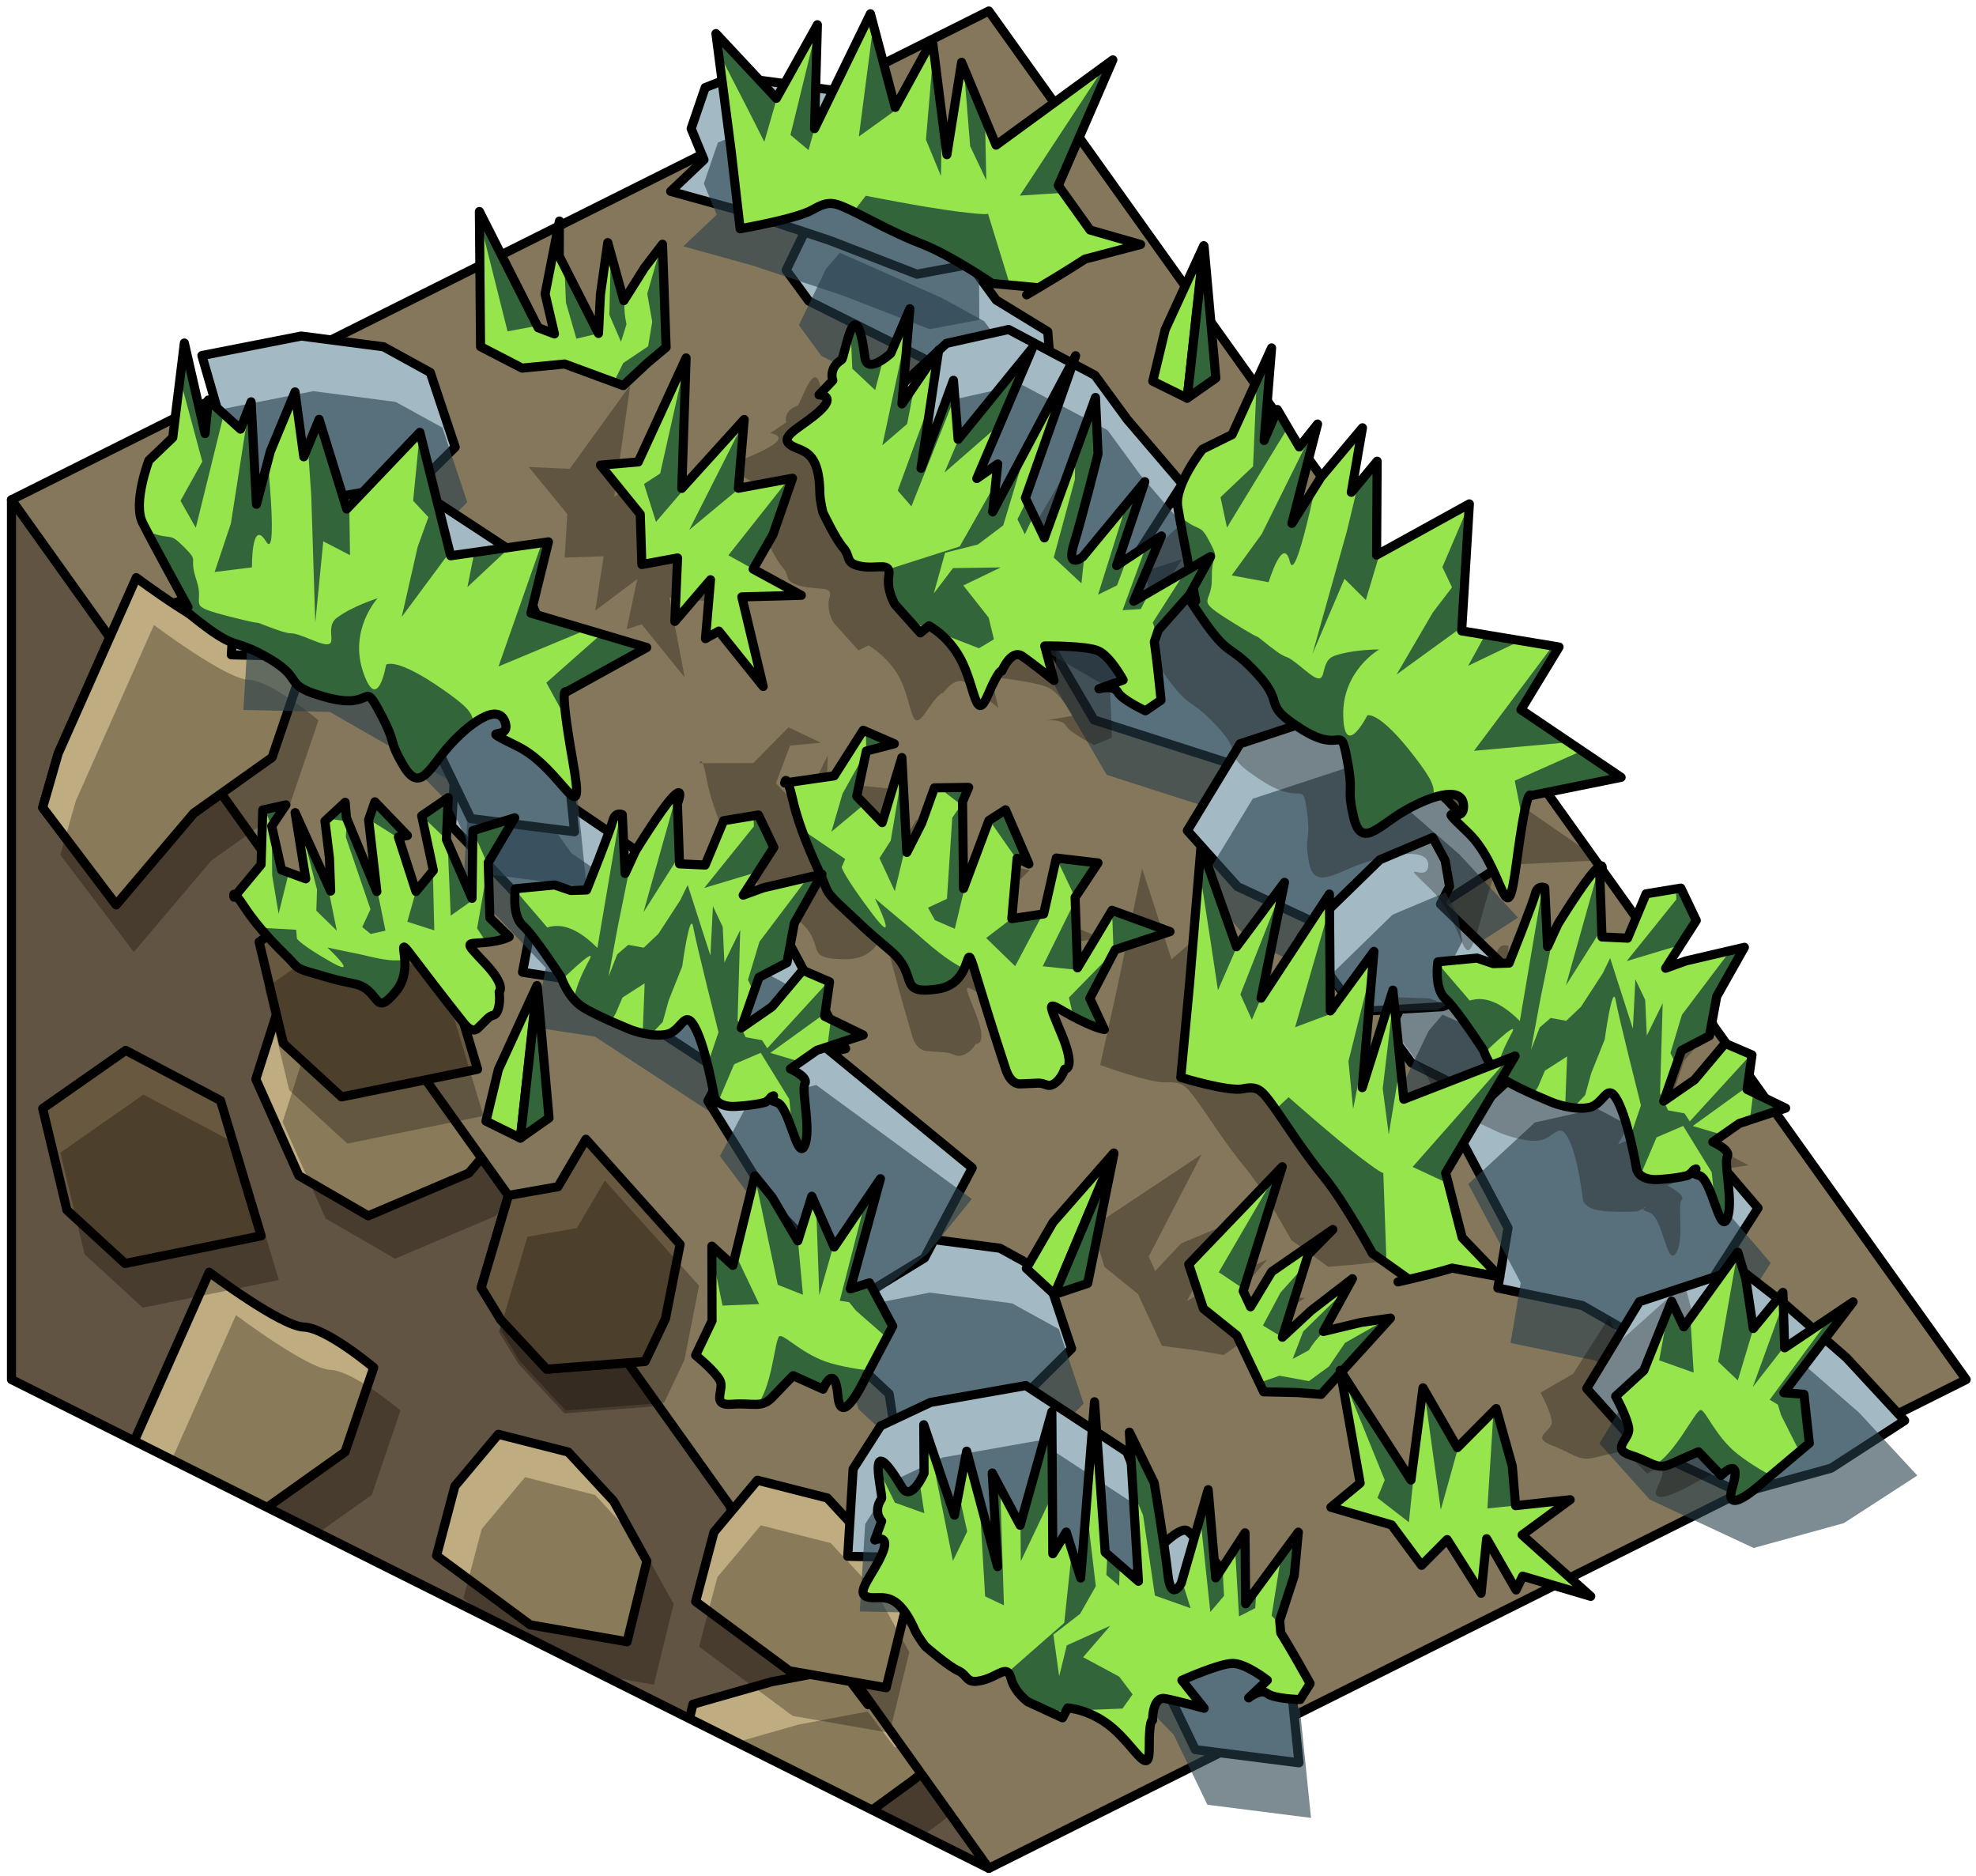 <?xml version="1.0" encoding="UTF-8" standalone="no"?><!DOCTYPE svg PUBLIC "-//W3C//DTD SVG 1.1//EN" "http://www.w3.org/Graphics/SVG/1.1/DTD/svg11.dtd"><svg width="100%" height="100%" viewBox="0 0 217 206" version="1.1" xmlns="http://www.w3.org/2000/svg" xmlns:xlink="http://www.w3.org/1999/xlink" xml:space="preserve" xmlns:serif="http://www.serif.com/" style="fill-rule:evenodd;clip-rule:evenodd;stroke-linecap:round;stroke-linejoin:round;stroke-miterlimit:1.5;"><g id="Dirt_Ramp_LeftUp_high-angle2"><g id="Dirt_Ramp_LeftUp_high-angle1"><path d="M1.261,54.873l0,96.598l107.331,53.666l0,-96.598l-107.331,-53.666Z" style="fill:#625443;"/><clipPath id="_clip1"><path d="M1.261,54.873l0,96.598l107.331,53.666l0,-96.598l-107.331,-53.666Z"/></clipPath><g clip-path="url(#_clip1)"><path d="M103.064,236.028l7.471,-8.393l-0.629,-15.381l-4.861,-8.365l-7.639,3.249l-3.734,6.804l-0.661,10.713l10.053,11.373" style="fill:#e1c080;stroke:#000;stroke-width:1px;"/><path d="M79.523,205.743l-6.48,-6.062l3.057,-12.565l8.623,-2.463l7.622,-1.443l2.977,3.95l3.5,-1.489l5.378,1.086l1.634,4.32l-5.651,4.448l-4.24,3.09l-7.816,4.704l-8.604,2.424Z" style="fill:#bfac80;stroke:#000;stroke-width:1px;"/><path d="M42.537,212.048l-7.621,-4.416l-4.724,-10.592l3.045,-9.558l19.234,-2.963l6.432,7.697l1.005,7.708l-6.328,7.428l-11.043,4.696Z" style="fill:#e1c080;stroke:#000;stroke-width:1px;"/><path d="M20.761,175.588l-8.069,-10.665l1.707,-5.941l8.574,-19.295c0,0 7.897,5.94 10.383,6.017c2.486,0.076 7.683,4.452 7.683,4.452l-3.152,9.269l-8.6,6.112l-8.526,10.051Z" style="fill:#bfac80;stroke:#000;stroke-width:1px;"/><path d="M68.864,180.26l-10.639,-1.857l-10.285,-7.605l2.016,-7.626l4.769,-5.692l7.679,1.951l4.985,5.388l3.648,6.589l-2.173,8.852" style="fill:#bfac80;stroke:#000;stroke-width:1px;"/><path d="M10.051,207.775l9.12,-6.382l10.414,5.505l4.461,14.856l-14.945,3.036l-6.387,-5.869l-2.663,-11.146" style="fill:#e1c080;stroke:#000;stroke-width:1px;"/><path d="M97.697,149.963l7.471,-8.393l-0.629,-15.381l-4.861,-8.365l-7.639,3.249l-3.734,6.804l-0.66,10.713l10.052,11.373" style="fill:#e1c080;stroke:#000;stroke-width:1px;"/><path d="M85.279,168.495l9.713,-5.467l-1.146,-6.212l-5.191,-3.008l-4.056,1.725l-4.471,4.429l0.085,5.597l5.066,2.936Z" style="fill:#68583f;stroke:#000;stroke-width:1px;"/><path d="M54.995,144.9l5.042,5.43l10.806,-0.849l2.238,-4.698l1.605,-8.155l-10.343,-11.542l-3.071,5.211l-5.436,0.956l-2.99,10.126l2.149,3.521" style="fill:#68583f;stroke:#000;stroke-width:1px;"/><path d="M69.176,121.879l-6.48,-6.062l3.057,-12.564l8.623,-2.464l7.622,-1.443l2.977,3.95l3.5,-1.488l5.378,1.085l1.634,4.32l-5.651,4.448l-4.24,3.09l-7.816,4.704l-8.604,2.424Z" style="fill:#e1c080;stroke:#000;stroke-width:1px;"/><path d="M40.438,133.494l-7.621,-4.416l-4.724,-10.592l3.046,-9.558l19.233,-2.963l6.432,7.697l1.006,7.708l-6.329,7.428l-11.043,4.696Z" style="fill:#bfac80;stroke:#000;stroke-width:1px;"/><path d="M12.753,99.351l-8.068,-10.665l1.706,-5.942l8.575,-19.294c0,0 7.897,5.94 10.383,6.016c2.485,0.077 7.683,4.453 7.683,4.453l-3.152,9.268l-8.6,6.112l-8.527,10.052Z" style="fill:#e1c080;stroke:#000;stroke-width:1px;"/><path d="M59.75,103.442l-10.639,-1.857l-10.284,-7.606l2.016,-7.625l4.769,-5.692l7.679,1.95l4.985,5.388l3.648,6.589l-2.174,8.853" style="fill:#68583f;stroke:#000;stroke-width:1px;"/><path d="M4.685,121.71l9.119,-6.382l10.414,5.505l4.461,14.855l-14.945,3.037l-6.387,-5.869l-2.662,-11.146" style="fill:#68583f;stroke:#000;stroke-width:1px;"/><path d="M87.221,173.349l9.714,-5.466l-1.146,-6.212l-5.191,-3.008l-4.057,1.725l-4.47,4.429l0.085,5.597l5.065,2.935Zm-30.283,-23.595l5.042,5.431l10.806,-0.849l2.238,-4.698l1.605,-8.155l-10.344,-11.542l-3.07,5.211l-5.436,0.955l-2.991,10.126l2.15,3.521Zm-50.311,-23.19l2.663,11.146l6.387,5.87l14.945,-3.037l-4.461,-14.856l-10.414,-5.504l-9.12,6.381Zm55.066,-18.268l-10.639,-1.857l-10.285,-7.605l2.017,-7.626l4.768,-5.692l7.679,1.951l4.985,5.388l3.648,6.589l-2.173,8.852Z" style="fill:#0a0500;fill-opacity:0.3;"/><path d="M82.466,210.449l-6.48,-6.062l3.057,-12.565l8.623,-2.463l7.622,-1.443l2.977,3.95l3.5,-1.489l5.378,1.086l1.634,4.32l-5.651,4.448l-4.24,3.09l-7.816,4.704l-8.604,2.424Zm-10.66,-25.483l-10.639,-1.857l-10.285,-7.605l2.017,-7.626l4.768,-5.692l7.68,1.951l4.984,5.388l3.648,6.589l-2.173,8.852Zm-48.103,-4.672l-8.068,-10.664l1.706,-5.942l8.575,-19.295c0,0 7.897,5.94 10.383,6.017c2.486,0.076 7.683,4.452 7.683,4.452l-3.152,9.269l-8.6,6.112l-8.527,10.051Zm76.937,-25.625l7.471,-8.393l-0.629,-15.381l-4.861,-8.365l-7.639,3.249l-3.734,6.804l-0.661,10.713l10.053,11.373Zm-57.26,-16.469l-7.62,-4.416l-4.724,-10.592l3.045,-9.558l19.234,-2.963l6.431,7.697l1.006,7.708l-6.329,7.428l-11.043,4.696Zm28.739,-11.615l-6.48,-6.062l3.056,-12.564l8.623,-2.464l7.623,-1.443l2.976,3.95l3.5,-1.488l5.379,1.085l1.634,4.32l-5.651,4.448l-4.24,3.09l-7.817,4.704l-8.603,2.424Z" style="fill:#0a0500;fill-opacity:0.3;"/></g><path d="M1.261,54.873l0,96.598l107.331,53.666l0,-96.598l-107.331,-53.666Z" style="fill:none;stroke:#000;stroke-width:1px;"/><path d="M1.261,54.873l107.331,-53.665l107.331,150.263l-107.331,53.666l-107.331,-150.264Z" style="fill:#84775b;stroke:#000;stroke-width:1px;"/><path d="M97.316,185.304l-10.639,-1.857l-10.284,-7.606l2.016,-7.625l4.769,-5.692l7.679,1.95l4.985,5.389l3.647,6.588l-2.173,8.853" style="fill:#bfac80;stroke:#000;stroke-width:1px;"/><path d="M97.69,190.253l-10.639,-1.857l-10.284,-7.605l2.016,-7.626l4.769,-5.692l7.679,1.951l4.985,5.388l3.648,6.588l-2.174,8.853" style="fill:#0a0500;fill-opacity:0.3;"/><path d="M54.995,144.9l5.042,5.43l10.806,-0.849l2.238,-4.698l1.605,-8.155l-10.343,-11.542l-3.071,5.211l-5.436,0.956l-2.99,10.126l2.149,3.521" style="fill:#68583f;stroke:#000;stroke-width:1px;"/><path d="M57.076,149.437l5.042,5.43l10.806,-0.849l2.237,-4.698l1.606,-8.155l-10.344,-11.542l-3.07,5.211l-5.436,0.956l-2.991,10.126l2.15,3.521" style="fill:#0a0500;fill-opacity:0.3;"/><path d="M12.755,99.323l-8.069,-10.665l1.707,-5.942l8.575,-19.294c0,0 7.897,5.94 10.382,6.016c2.486,0.077 7.683,4.453 7.683,4.453l-3.152,9.268l-8.599,6.112l-8.527,10.052Z" style="fill:#bfac80;stroke:#000;stroke-width:1px;"/><path d="M14.696,104.523l-8.069,-10.664l1.707,-5.942l8.575,-19.294c0,0 7.896,5.94 10.382,6.016c2.486,0.077 7.683,4.452 7.683,4.452l-3.152,9.269l-8.599,6.112l-8.527,10.051Z" style="fill:#0a0500;fill-opacity:0.3;"/><path d="M28.457,103.421l9.119,-6.382l10.414,5.505l4.461,14.856l-14.945,3.037l-6.387,-5.87l-2.662,-11.146" style="fill:#68583f;stroke:#000;stroke-width:1px;"/><path d="M29.095,108.543l9.119,-6.382l10.414,5.505l4.462,14.856l-14.946,3.037l-6.387,-5.87l-2.662,-11.146" style="fill:#0a0500;fill-opacity:0.3;"/></g><g><g><path d="M135.683,84.027l9.126,0.109l3.292,-7.523l-6.61,-6.918l-4.084,-7.704l-8.34,-6.846l-14.246,4.63l-0.343,9.597l5.664,9.668l15.541,4.987Z" style="fill:#a3bac5;stroke:#000;stroke-width:1px;"/><path d="M137.078,90.061l9.125,0.109l3.293,-7.523l-6.611,-6.917l-4.084,-7.704l-8.339,-6.846l-14.247,4.63l-0.343,9.596l5.664,9.669l15.542,4.986Z" style="fill:#273f4b;fill-opacity:0.6;"/><path d="M88.818,33.051l12.645,6.319l7.08,6.561l3.393,0.041l4.211,0.05l-0.697,-4.809l-0.388,-4.805l-5.659,-3.461l-2.717,-3.716l-4.708,-2.58l-11.146,-4.934l-1.514,1.778l-2.98,6.165l2.48,3.391Z" style="fill:#a3bac5;stroke:#000;stroke-width:1px;"/><path d="M90.213,39.086l12.645,6.319l7.079,6.56l3.394,0.041l4.21,0.051l-0.697,-4.809l-0.388,-4.805l-5.659,-3.462l-2.717,-3.715l-4.708,-2.581l-11.146,-4.933l-1.514,1.777l-2.98,6.166l2.481,3.391Z" style="fill:#273f4b;fill-opacity:0.6;"/><path d="M94.695,10.339l9.578,4.075l1.836,7.327l0.042,7.347l-5.453,1.019l-9.574,-3.707l-9.909,-3.291l-7.566,-2.099l3.66,-3.47l-1.406,-3.42l1.54,-4.504l3.065,-1.204l14.187,1.927" style="fill:#a3bac5;stroke:#000;stroke-width:1px;"/><path d="M96.089,16.374l9.578,4.074l1.836,7.327l0.042,7.347l-5.453,1.02l-9.574,-3.707l-9.909,-3.291l-7.566,-2.099l3.66,-3.471l-1.406,-3.42l1.54,-4.503l3.066,-1.205l14.186,1.928" style="fill:#273f4b;fill-opacity:0.6;"/><path d="M123.785,46.047l6.055,7.085l-4.986,7.767l-3.638,9.061l-10.672,-6.132l-9.274,-1.918l1.114,-6.607l-5.754,-10.843l7.309,-6.761l6.822,-1.525l9.482,5.03l3.542,4.843Z" style="fill:#a3bac5;stroke:#000;stroke-width:1px;"/><path d="M125.18,52.081l6.054,7.085l-4.986,7.767l-3.638,9.061l-10.672,-6.132l-9.274,-1.918l1.115,-6.606l-5.755,-10.844l7.309,-6.761l6.822,-1.525l9.482,5.03l3.543,4.843Z" style="fill:#273f4b;fill-opacity:0.6;"/><path d="M155.001,116.703l12.645,6.32l7.08,6.56l3.393,0.041l4.211,0.051l-0.697,-4.809l-0.388,-4.805l-5.659,-3.462l-2.718,-3.715l-4.707,-2.581l-11.147,-4.933l-1.514,1.777l-2.979,6.166l2.48,3.39Z" style="fill:#a3bac5;stroke:#000;stroke-width:1px;"/><path d="M156.395,122.738l12.645,6.319l7.08,6.561l3.393,0.04l4.211,0.051l-0.697,-4.809l-0.388,-4.805l-5.659,-3.462l-2.718,-3.715l-4.707,-2.58l-11.147,-4.934l-1.514,1.778l-2.979,6.165l2.48,3.391Z" style="fill:#273f4b;fill-opacity:0.6;"/><path d="M187.008,125.556l6.055,7.085l-4.986,7.767l-3.638,9.061l-10.672,-6.132l-9.274,-1.918l1.114,-6.607l-5.754,-10.843l7.309,-6.761l6.822,-1.525l9.482,5.03l3.542,4.843Z" style="fill:#a3bac5;stroke:#000;stroke-width:1px;"/><path d="M188.403,131.59l6.054,7.085l-4.986,7.767l-3.638,9.061l-10.672,-6.132l-9.274,-1.918l1.115,-6.606l-5.755,-10.844l7.309,-6.761l6.822,-1.525l9.482,5.03l3.543,4.843Z" style="fill:#273f4b;fill-opacity:0.6;"/><path d="M42.122,38.075l-9.043,-1.179l-10.909,2.143l3.078,10.633l4.703,4.4l1.045,6.782l7.308,2.034l5.822,-7.976l5.861,-5.818l-2.732,-8.193l-5.133,-2.826Z" style="fill:#a3bac5;stroke:#000;stroke-width:1px;"/><path d="M43.446,44.126l-9.043,-1.18l-10.909,2.144l3.078,10.632l4.703,4.4l1.045,6.782l7.308,2.034l5.822,-7.975l5.861,-5.819l-2.732,-8.193l-5.133,-2.825Z" style="fill:#273f4b;fill-opacity:0.6;"/><path d="M44.96,53.153l11.093,7.28l4.988,12.305l-6.194,4.655l-6.854,2.239l-13.083,-7.51l-9.506,-0.225l0.591,-9.588l3.026,-4.73l5.465,-2.575l10.474,-1.851Z" style="fill:#a3bac5;stroke:#000;stroke-width:1px;"/><path d="M46.284,59.204l11.093,7.279l4.988,12.305l-6.194,4.656l-6.854,2.238l-13.083,-7.51l-9.506,-0.224l0.591,-9.589l3.026,-4.73l5.465,-2.575l10.474,-1.85Z" style="fill:#273f4b;fill-opacity:0.6;"/><path d="M109.816,137.051l-9.043,-1.18l-10.91,2.144l3.079,10.632l4.703,4.4l1.045,6.782l7.307,2.034l5.823,-7.975l5.861,-5.819l-2.733,-8.193l-5.132,-2.825Z" style="fill:#a3bac5;stroke:#000;stroke-width:1px;"/><path d="M111.14,143.101l-9.043,-1.18l-10.91,2.144l3.079,10.633l4.703,4.4l1.045,6.781l7.307,2.035l5.823,-7.976l5.861,-5.819l-2.733,-8.193l-5.132,-2.825Z" style="fill:#273f4b;fill-opacity:0.6;"/><path d="M112.653,152.129l11.094,7.279l4.987,12.305l-6.194,4.656l-6.854,2.238l-13.083,-7.51l-9.506,-0.224l0.591,-9.589l3.026,-4.73l5.465,-2.575l10.474,-1.85Z" style="fill:#a3bac5;stroke:#000;stroke-width:1px;"/><path d="M113.977,158.179l11.094,7.279l4.987,12.306l-6.194,4.655l-6.854,2.239l-13.083,-7.511l-9.506,-0.224l0.591,-9.589l3.026,-4.73l5.465,-2.575l10.474,-1.85Z" style="fill:#273f4b;fill-opacity:0.6;"/><path d="M72.907,95.447l13.261,7.176l6.693,12.518l-8.021,1.855l-6.962,-0.164l-13.87,-9.066l-6.626,-1.02l1.23,-6.54l-9.022,-9.518l0.401,-6.704l3.857,-1.328l5.559,2.14l2.027,2.84l11.473,7.811" style="fill:#a3bac5;stroke:#000;stroke-width:1px;"/><path d="M74.231,101.498l13.261,7.176l6.693,12.517l-8.021,1.855l-6.962,-0.164l-13.87,-9.066l-6.626,-1.02l1.23,-6.54l-9.022,-9.518l0.401,-6.704l3.857,-1.328l5.559,2.14l2.027,2.84l11.473,7.812" style="fill:#273f4b;fill-opacity:0.6;"/><path d="M50.826,65.849c1.554,1.055 11.038,13.464 11.038,13.464l1.228,12.009l-11.38,-1.446l-3.7,-7.686l-6.758,-6.965c0,0 8.018,-10.432 9.572,-9.376Z" style="fill:#a3bac5;stroke:#000;stroke-width:1px;"/><path d="M52.15,71.899c1.554,1.056 11.038,13.464 11.038,13.464l1.228,12.009l-11.38,-1.446l-3.7,-7.686l-6.758,-6.964c0,0 8.018,-10.433 9.572,-9.377Z" style="fill:#273f4b;fill-opacity:0.6;"/><path d="M130.383,168.075c1.554,1.056 11.037,13.464 11.037,13.464l1.229,12.009l-11.381,-1.446l-3.699,-7.686l-6.758,-6.964c0,0 8.018,-10.433 9.572,-9.377Z" style="fill:#a3bac5;stroke:#000;stroke-width:1px;"/><path d="M131.707,174.125c1.554,1.056 11.037,13.464 11.037,13.464l1.229,12.009l-11.381,-1.445l-3.699,-7.686l-6.758,-6.965c0,0 8.018,-10.433 9.572,-9.377Z" style="fill:#273f4b;fill-opacity:0.6;"/><path d="M147.167,78.049l-10.989,3.615l-5.786,9.531l5.511,6.148l11.432,5.328l9.899,-2.728l8.071,-5.226l-6.387,-6.897l-6.849,-5.966l-4.902,-3.805" style="fill:#a3bac5;stroke:#000;stroke-width:1px;"/><path d="M148.561,84.084l-10.989,3.614l-5.786,9.531l5.511,6.149l11.432,5.327l9.899,-2.727l8.071,-5.227l-6.387,-6.896l-6.849,-5.967l-4.902,-3.804" style="fill:#273f4b;fill-opacity:0.6;"/><path d="M191.024,139.305l-10.989,3.615l-5.785,9.531l5.511,6.148l11.432,5.328l9.898,-2.727l8.071,-5.227l-6.387,-6.896l-6.849,-5.967l-4.902,-3.805" style="fill:#a3bac5;stroke:#000;stroke-width:1px;"/><path d="M192.418,145.34l-10.989,3.614l-5.785,9.532l5.511,6.148l11.432,5.328l9.899,-2.728l8.071,-5.227l-6.388,-6.896l-6.848,-5.966l-4.903,-3.805" style="fill:#273f4b;fill-opacity:0.6;"/><path d="M157.335,91.951l-5.797,2.443l-8.614,8.399l6.056,8.281l9.448,-0.542l7.817,-3.456l-8.055,-7.802l0.999,-1.94l-0.488,-2.854l-1.366,-2.529Z" style="fill:#a3bac5;stroke:#000;stroke-width:1px;"/><path d="M158.729,97.986l-5.797,2.442l-7.21,7.024l3.276,3.711l8.939,-0.287l5.095,-3.006l-3.448,-2.562l0.999,-1.939l-0.488,-2.855l-1.366,-2.528Z" style="fill:#273f4b;fill-opacity:0.6;"/><path d="M88.301,113.071l-7.526,2.083l-3.034,5.726l7.257,11.683l9.503,9.851l7.024,-4.294l5.242,-9.895l-18.466,-15.154Z" style="fill:#a3bac5;stroke:#000;stroke-width:1px;"/><path d="M89.625,119.122l-7.526,2.082l-3.034,5.726l8.762,11.743l6.468,4.954l7.54,-5.96l4.883,-6.025l-17.093,-12.52Z" style="fill:#273f4b;fill-opacity:0.6;"/></g></g><g id="GrassBlank04"><path d="M131.959,126.739l-11.993,7.972l1.317,4.387l3.685,2.978l2.635,5.69l3.978,0.522l2.789,0.491l8.934,-6.284l-3.535,0.017l-4.523,0.35l3.938,-4.6l-5.21,2.47l-3.635,2.125l3.853,-7.478l3.147,-2.031l-7.628,3.168l-2.845,3.039l-0.716,-1.59l5.809,-11.226Zm-54.793,-42.949c0.117,0.255 0.262,0.763 0.434,1.714c0.516,2.865 1.882,5.895 2.614,7.554c0.732,1.66 0.207,1.416 2.525,3.547c2.319,2.131 1.664,1.657 4.951,4.442c3.287,2.785 0.235,4.272 5.21,4.27c4.974,-0.002 3.36,-5.79 4.893,-0.073c1.533,5.718 1.923,6.873 2.385,8.499c0.462,1.625 1.524,1.643 1.524,1.643c0,0 0.913,0.09 2.036,0.161c1.122,0.071 1.151,0.605 2.054,0.28c0.902,-0.326 1.369,-1.226 1.369,-1.226c0,0 1.407,0.257 -0.032,-3.37c-1.44,-3.626 -1.367,-3.156 1.303,-1.624c2.671,1.532 3.804,1.775 3.804,1.775l-1.42,-3.138l3.47,-4.271l6.651,-0.969l-6.648,-2.789l-4.634,4.976l0.388,-6.69l3.036,-2.957l-4.876,-1.018l-2.036,5.115l-3.808,0.015l1.206,-5.634l1.339,0.695l-2.246,-5.429l-2.067,0.784l-3.651,6.087l0.714,-8.216l0.861,-1.276l-4.053,-0.41l-1.838,3.158l-2.039,2.573l0.318,-9.034l-2.949,5.889l-2.755,-2.836l1.566,-4.145l3.38,-0.311l-3.55,-1.694l-3.868,3.922l-5.561,0.011Zm0,0c-0.236,-0.514 -0.36,0.001 -0.36,0.001l0.36,-0.001Zm103.252,48.915c0.001,0.102 0.175,0.246 0.74,0.444c1.462,0.513 1.847,5.813 2.852,4.503c1.005,-1.309 0.159,-5.339 0.665,-5.905c0.506,-0.566 -1.577,-1.582 -1.577,-1.582l3.311,-1.397l5.621,-0.827l-4.377,-2.282l0.91,-3.197l-3.063,-1.453l-3.969,3.033l-3.848,1.602l2.58,-4.55l3.449,-1.01l1.245,-3.636l3.737,-4.263l-7.047,0.502l-2.464,0.423l4.079,-4.106l-1.512,-3.267l-4.171,0.075l-2.607,3.943l-3.017,-0.458l0.324,-5.714c0,0 1.077,-1.708 -0.433,-0.726c-1.51,0.981 -4.972,4.632 -4.972,4.632l-1.442,1.99l0.226,-5.596c0,0 -0.792,-0.418 -1.167,0.441c-0.375,0.858 -3.771,6.201 -3.771,6.201l-1.873,-0.164l-1.866,-0.741l-4.666,-0.168c0,0 -0.729,2.465 0.519,3.575c1.249,1.11 4.035,5.403 4.035,5.403c0,0 0.209,0.712 0.735,1.523l-10.634,2.03l-0.241,-10.458l-4.557,8.806l2.684,-12.728l-5.726,5.046l1.01,-11.06l-9.078,8.929l3.882,-10.64l-6.287,5.446l-3.234,-9.971l-2.699,12.964l-1.906,8.614c0,0 5.439,2.001 7.229,1.909c1.79,-0.093 2.191,0.356 3.39,2.001c1.198,1.645 3.199,4.826 5.366,7.44c2.167,2.614 4.997,7.867 4.997,7.867l4.062,2.936c3.006,-0.206 5.206,-0.488 5.206,-0.488l5.562,1.468l-4.079,-4.214l-1.337,-6.333l7.58,-8.225c0.128,0.102 0.262,0.199 0.404,0.29c1.728,1.104 5.47,2.774 5.47,2.774c0,0 2.316,0.996 4.161,0.886c1.845,-0.11 2.341,-2.298 3.417,-0.214c1.075,2.083 1.577,6.623 1.577,6.623c0,0 0.033,1.187 2.543,1.339c2.51,0.153 3.506,-0.011 3.506,-0.011l0.546,-0.274c-0.001,-0.161 0.434,-0.217 0.434,-0.217l-0.434,0.217Zm-110.437,-69.122l-4.613,3.459l0.927,-5.964l-4.285,0.145l0.292,-4.778l-4.236,-5.174l4.499,0.205l6.652,-9.194l-1.758,12.275l8.036,-5.676l-1.342,6.422l6.493,-0.22l-2.852,5.071l-2.67,2.991l5.447,3.125l-7.052,-0.648l1.671,8.755l-4.722,-5.833l-1.645,0.538l1.158,-5.499Zm121.478,91.656l-2.362,-0.414l9.057,-7.662l-8.533,3.426l0.325,-5.263l-3.851,3.018l-0.408,-4.806l-0.699,-2.622l-7.088,6.344l-1.201,-2.597l-3.949,6.181l-3.575,2.062c0,0 1.21,2.227 1.242,3.237c0.032,1.01 -2.384,1.653 -0.003,2.548c2.38,0.894 2.917,1.779 4.665,1.351c1.748,-0.428 3.354,-0.782 3.354,-0.782l2.453,2.545c0,0 2.753,-1.779 1.22,1.265c-1.534,3.044 4.039,-0.262 4.039,-0.262l5.476,-2.872l-0.162,-4.697Zm-64.319,-83.157c0,0 -2.573,-2.869 0.482,1.572c3.055,4.441 2.959,2.757 6.112,6.173c3.153,3.417 0.043,2.754 4.684,5.796c4.642,3.042 4.622,-0.189 5.103,3.447c0.48,3.635 -0.339,2.457 0.217,5.546c0.556,3.089 2.724,1.304 5.758,0.228c3.034,-1.075 7.483,-1.885 7.351,0.204c-0.133,2.089 -3.663,-1.164 0.308,2.629c3.971,3.794 3.421,10.782 5.414,3.441c1.992,-7.341 2.319,-6.136 2.319,-6.136l10.858,-0.519l-11.196,-7.734l5.106,-5.417l-11.361,-2.831l2.127,-11.903l-11.458,3.595l0.963,-8.864l-3.353,2.594l1.935,-5.951l-5.379,4.119l-3.874,3.974l3.985,-9.048l-2.383,1.917l-2.236,-3.832l-1.858,2.751l1.768,-8.65l-5.497,7.666l-3.647,0.988c0,0 -3.674,2.984 -3.471,5.106c0.113,1.18 0.478,3.871 0.78,6.029l-6.889,2.313l3.9,-5.803l-5.583,2.202l4.139,-7.554l-8.052,6.269c0,0 -2.157,1.069 -0.899,-1.388c1.259,-2.457 3.688,-8.143 3.688,-8.143l0.237,-5.359l-7.385,12.589l-1.863,-4.024l7.298,-12.776l-11.298,13.648l1.057,-4.461l-2.616,1.094l7.839,-11.607l-9.669,7.655l0.006,-5.647l-4.672,7.883l3.218,-10.94l-4.857,4.599l1.844,-8.893l-2.676,3.962c0,0 -2.996,1.748 -3.102,0.035c-0.439,-7.094 -2.385,-0.232 -2.777,-0.085c-1.684,0.628 -1.238,1.832 -1.238,1.832l-1.768,1.187c0,0 2.101,0.253 -0.056,1.515c-2.157,1.261 -4.991,1.801 -3.91,2.742c1.081,0.941 3.515,0.574 3.123,5.067c-0.059,0.68 0.18,1.843 0.18,1.843c0,0 1.232,2.69 2.072,3.627c0.839,0.937 -0.005,1.479 1.956,1.986c1.961,0.507 3.569,-0.089 3.152,1.266c-0.418,1.355 0.452,2.775 0.452,2.775l2.729,3.031l1.092,-0.547c0,0 2.434,1.307 3.654,4.049c1.22,2.742 1.005,5.709 2.647,3.278c1.642,-2.431 1.884,-2.081 1.884,-2.081c0,0 1.327,-1.97 2.525,-1.141c1.198,0.83 3.548,2.744 3.548,2.744l-0.767,-3.392c0,0 4.883,0.502 6.272,1.176c1.388,0.674 2.671,3.092 2.671,3.092l-2.944,0.506c0,0 1.797,-0.195 2.209,0.583c0.411,0.778 3.083,2.12 3.083,2.12l1.935,-0.795c0,0 0.007,-0.655 -0.066,-2.584c-0.073,-1.929 -0.165,-3.014 -0.165,-3.014l0.582,-1.067l3.837,-2.774l0.866,0.517Zm-0.178,-1.237c0.107,0.752 0.178,1.237 0.178,1.237c0,0 -0.365,-0.407 -0.657,-0.678l0.479,-0.559Z" style="fill:#0a0500;fill-opacity:0.3;"/><path d="M78.026,63.656l-3.915,4.572l0.297,-6.968l-3.921,0.724l-0.176,-5.525l-4.371,-5.389l4.151,-0.35l5.254,-11.422l-0.473,14.324l6.852,-7.564l-0.636,7.548l5.943,-1.098l-2.148,6.194l-2.174,3.782l5.292,2.879l-6.536,0.174l2.348,9.835l-4.878,-6.082l-1.461,0.83l0.552,-6.464" style="fill:#33653a;"/><clipPath id="_clip2"><path d="M78.026,63.656l-3.915,4.572l0.297,-6.968l-3.921,0.724l-0.176,-5.525l-4.371,-5.389l4.151,-0.35l5.254,-11.422l-0.473,14.324l6.852,-7.564l-0.636,7.548l5.943,-1.098l-2.148,6.194l-2.174,3.782l5.292,2.879l-6.536,0.174l2.348,9.835l-4.878,-6.082l-1.461,0.83l0.552,-6.464"/></clipPath><g clip-path="url(#_clip2)"><path d="M75.345,39.298l-2.847,12.688l-1.774,1.149l1.317,4.165l2.871,-3.344l1.273,-7.577l5.105,-1.829l1.119,0.348l-6.716,13.279l5.571,-4.616l3.056,-3.977l2.759,2.424l-7.091,8.962l4.263,2.359l4.859,-2.361l1.698,3.565l-3.054,1.078l-5.141,12.888l-4.825,-7.365l-3.398,1.315l-1.21,-3.391l0.185,-2.57l-5.416,-6.151l-2.799,-10.166l7.826,-8.744l2.369,-2.129" style="fill:#96e54d;"/></g><path d="M78.026,63.656l-3.915,4.572l0.297,-6.968l-3.921,0.724l-0.176,-5.525l-4.371,-5.389l4.151,-0.35l5.254,-11.422l-0.473,14.324l6.852,-7.564l-0.636,7.548l5.943,-1.098l-2.148,6.194l-2.174,3.782l5.292,2.879l-6.536,0.174l2.348,9.835l-4.878,-6.082l-1.461,0.83l0.552,-6.464" style="fill:none;stroke:#000;stroke-width:1px;"/><path d="M198.107,153.085l-2.207,-0.168l7.605,-9.977l-7.518,5.045l-0.191,-6.086l-3.256,3.967l-0.821,-5.465l-0.886,-2.92l-5.92,8.207l-1.344,-2.826l-3.052,7.612l-3.092,2.833c0,0 1.319,2.399 1.442,3.554c0.124,1.156 -2.036,2.209 0.234,2.926c2.269,0.717 2.844,1.663 4.41,0.944c1.566,-0.719 3.007,-1.334 3.007,-1.334l2.49,2.603c0,0 2.363,-2.401 1.237,1.294c-1.125,3.695 3.686,-0.827 3.686,-0.827l4.762,-4.01l-0.586,-5.372Z" style="fill:#33653a;"/><clipPath id="_clip3"><path d="M198.107,153.085l-2.207,-0.168l7.605,-9.977l-7.518,5.045l-0.191,-6.086l-3.256,3.967l-0.821,-5.465l-0.886,-2.92l-5.92,8.207l-1.344,-2.826l-3.052,7.612l-3.092,2.833c0,0 1.319,2.399 1.442,3.554c0.124,1.156 -2.036,2.209 0.234,2.926c2.269,0.717 2.844,1.663 4.41,0.944c1.566,-0.719 3.007,-1.334 3.007,-1.334l2.49,2.603c0,0 2.363,-2.401 1.237,1.294c-1.125,3.695 3.686,-0.827 3.686,-0.827l4.762,-4.01l-0.586,-5.372Z"/></clipPath><g clip-path="url(#_clip3)"><path d="M183.858,140.328l-1.65,9.027l3.788,1.352l-0.522,-8.69l5.5,-5.44l-2.286,12.936l2.154,2.05l1.747,-5.807l4.385,-5.817l-4.487,12.35l3.696,-4.745l2.369,-2.407l4.615,-3.422l-8.824,11.972l0.896,0.532l0.351,1.154l1.843,3.643l1.244,4.949c0,0 -4.657,-1.782 -7.875,-4.331c-2.386,-1.891 -3.455,-4.726 -4.007,-4.82c-0.6,-0.103 -2.853,5.022 -5.398,6.228c-2.953,1.399 -6.203,-1.082 -6.203,-1.082l2.337,-9.958l6.327,-9.674" style="fill:#96e54d;"/></g><path d="M198.107,153.085l-2.207,-0.168l7.605,-9.977l-7.518,5.045l-0.191,-6.086l-3.256,3.967l-0.821,-5.465l-0.886,-2.92l-5.92,8.207l-1.344,-2.826l-3.052,7.612l-3.092,2.833c0,0 1.319,2.399 1.442,3.554c0.124,1.156 -2.036,2.209 0.234,2.926c2.269,0.717 2.844,1.663 4.41,0.944c1.566,-0.719 3.007,-1.334 3.007,-1.334l2.49,2.603c0,0 2.363,-2.401 1.237,1.294c-1.125,3.695 3.686,-0.827 3.686,-0.827l4.762,-4.01l-0.586,-5.372Z" style="fill:none;stroke:#000;stroke-width:1px;"/><path d="M168.105,87.356l9.922,-2.009l-11,-7.423l4.186,-6.885l-10.697,-1.771l0.847,-13.944l-10.189,5.618l0.061,-10.302l-2.838,3.415l1.224,-7.085l-4.558,5.429l-3.188,5.067l2.819,-10.906l-2.01,2.511l-2.41,-4.109l-1.451,3.4l0.82,-10.163l-4.336,9.518l-3.258,1.609c0,0 -3.096,3.905 -2.713,6.316c0.384,2.41 1.973,10.333 1.973,10.333c0,0 -2.629,-2.959 0.589,1.743c3.218,4.701 2.974,2.78 6.187,6.292c3.213,3.512 0.295,3.156 4.841,6.045c4.545,2.889 4.227,-0.818 5.006,3.293c0.779,4.112 -0.083,2.866 0.715,6.34c0.797,3.475 2.622,1.143 5.309,-0.487c2.687,-1.63 6.697,-3.138 6.77,-0.722c0.072,2.415 -3.472,-0.86 0.527,2.978c3.999,3.839 4.144,11.935 5.292,3.246c1.147,-8.688 1.56,-7.347 1.56,-7.347Z" style="fill:#33653a;"/><clipPath id="_clip4"><path d="M168.105,87.356l9.922,-2.009l-11,-7.423l4.186,-6.885l-10.697,-1.771l0.847,-13.944l-10.189,5.618l0.061,-10.302l-2.838,3.415l1.224,-7.085l-4.558,5.429l-3.188,5.067l2.819,-10.906l-2.01,2.511l-2.41,-4.109l-1.451,3.4l0.82,-10.163l-4.336,9.518l-3.258,1.609c0,0 -3.096,3.905 -2.713,6.316c0.384,2.41 1.973,10.333 1.973,10.333c0,0 -2.629,-2.959 0.589,1.743c3.218,4.701 2.974,2.78 6.187,6.292c3.213,3.512 0.295,3.156 4.841,6.045c4.545,2.889 4.227,-0.818 5.006,3.293c0.779,4.112 -0.083,2.866 0.715,6.34c0.797,3.475 2.622,1.143 5.309,-0.487c2.687,-1.63 6.697,-3.138 6.77,-0.722c0.072,2.415 -3.472,-0.86 0.527,2.978c3.999,3.839 4.144,11.935 5.292,3.246c1.147,-8.688 1.56,-7.347 1.56,-7.347Z"/></clipPath><g clip-path="url(#_clip4)"><path d="M138.172,37.929l-0.562,13.278l-3.577,3.386l0.71,3.334l7.759,-12.737l3.093,-0.742l-7.031,14.18l-3.305,4.55l4.06,0.745c0,0 1.586,-5.252 2.331,-2.248c0.745,3.004 3.819,-13.227 3.819,-13.227l5.331,-2.137l-2.898,12.047l-3.777,13.454l3.525,-8.263l2.343,2.333l3.907,-13.062l8.58,-0.116l-4.08,9.565l1.058,2.222l-2.098,2.743l-3.989,6.823l12.209,-8.861l-4.346,7.906l7.778,-3.729l2.33,0.427l-9.47,12.638l14.85,-1.337l-10.372,4.616l0.775,3.936c0,0 4.666,9.199 2.355,9.389c-2.31,0.19 -1.614,6.217 -1.614,6.217c0,0 -3.184,-4.128 -4.822,-6.042c-1.637,-1.913 -2.339,1.47 -4.731,-6.024c-2.391,-7.495 1.044,-4.864 -2.924,-10.049c-3.968,-5.185 -5.231,-4.597 -5.231,-4.597c0,0 -2.524,4.964 -2.646,0.026c-0.122,-4.938 3.95,-7.265 3.95,-7.265c0,0 -2.872,-0.013 -4.894,0.691c-2.023,0.704 -0.291,4.054 -3.213,1.618c-2.923,-2.437 -1.312,-0.631 -3.955,-2.69c-2.642,-2.059 0.43,0.191 -4.006,-2.568c-4.436,-2.758 -2.259,-1.846 -2.311,-4.851c-0.052,-3.005 0.932,-1.749 -0.177,-3.899c-1.11,-2.149 -0.991,-1.149 -2.895,-2.551c-1.903,-1.402 -3.312,-3.877 -2.691,-5.65c0.621,-1.773 3.191,-7.48 3.191,-7.48l7.661,-5.999Z" style="fill:#96e54d;"/></g><path d="M168.105,87.356l9.922,-2.009l-11,-7.423l4.186,-6.885l-10.697,-1.771l0.847,-13.944l-10.189,5.618l0.061,-10.302l-2.838,3.415l1.224,-7.085l-4.558,5.429l-3.188,5.067l2.819,-10.906l-2.01,2.511l-2.41,-4.109l-1.451,3.4l0.82,-10.163l-4.336,9.518l-3.258,1.609c0,0 -3.096,3.905 -2.713,6.316c0.384,2.41 1.973,10.333 1.973,10.333c0,0 -2.629,-2.959 0.589,1.743c3.218,4.701 2.974,2.78 6.187,6.292c3.213,3.512 0.295,3.156 4.841,6.045c4.545,2.889 4.227,-0.818 5.006,3.293c0.779,4.112 -0.083,2.866 0.715,6.34c0.797,3.475 2.622,1.143 5.309,-0.487c2.687,-1.63 6.697,-3.138 6.77,-0.722c0.072,2.415 -3.472,-0.86 0.527,2.978c3.999,3.839 4.144,11.935 5.292,3.246c1.147,-8.688 1.56,-7.347 1.56,-7.347Z" style="fill:none;stroke:#000;stroke-width:1px;"/><g><path d="M122.316,126.595l-6.68,7.619l-2.925,5.052l3.093,2.861l6.512,-15.532Z" style="fill:#96e54d;stroke:#000;stroke-width:1px;"/><path d="M119.447,140.91l-3.643,1.217l6.522,-15.425l-2.879,14.208Z" style="fill:#33653a;stroke:#000;stroke-width:1px;"/></g><path d="M140.815,128.105l-10.273,10.714l1.618,4.867l3.661,2.939l2.949,6.191l3.701,0.081l2.607,0.201l7.62,-8.378l-3.244,0.48l-4.122,0.99l3.19,-5.794l-4.555,3.514l-3.141,2.913l2.843,-9.088l2.701,-2.742l-6.71,4.631l-2.331,3.859l-0.805,-1.732l4.291,-13.646Z" style="fill:#33653a;"/><clipPath id="_clip5"><path d="M140.815,128.105l-10.273,10.714l1.618,4.867l3.661,2.939l2.949,6.191l3.701,0.081l2.607,0.201l7.62,-8.378l-3.244,0.48l-4.122,0.99l3.19,-5.794l-4.555,3.514l-3.141,2.913l2.843,-9.088l2.701,-2.742l-6.71,4.631l-2.331,3.859l-0.805,-1.732l4.291,-13.646Z"/></clipPath><g clip-path="url(#_clip5)"><path d="M141.728,126.131l-7.888,13.554l3.244,2.169l6.041,-10.352l3.639,3.564l-6.138,6.847l-1.939,3.627l2.139,1.283l4.176,-6.289l3.685,0.208l-5.578,5.455l-1.149,3.008l1.778,-0.958c0.81,-1.331 1.932,-2.433 3.363,-3.305l6.71,-0.97l-6.104,3.467l-1.767,2.594l-2.196,1.608l-3.235,-0.594l-1.746,0.61c0,0 -2.845,1.031 -3.785,0.35c-0.939,-0.681 -4.857,-4.338 -5.591,-5.631c-0.734,-1.293 -3.094,-7.48 -3.094,-7.48l6.679,-8.562l8.756,-4.203Z" style="fill:#96e54d;"/></g><path d="M140.815,128.105l-10.273,10.714l1.618,4.867l3.661,2.939l2.949,6.191l3.701,0.081l2.607,0.201l7.62,-8.378l-3.244,0.48l-4.122,0.99l3.19,-5.794l-4.555,3.514l-3.141,2.913l2.843,-9.088l2.701,-2.742l-6.71,4.631l-2.331,3.859l-0.805,-1.732l4.291,-13.646Z" style="fill:none;stroke:#000;stroke-width:1px;"/><path d="M113.389,38.192l-8.168,10.047l-0.519,-6.485l-3.558,9.661l1.939,-12.981l-4.033,5.913l0.867,-10.451l-2.09,4.897c0,0 -2.588,2.398 -2.845,0.445c-1.063,-8.089 -2.212,0.044 -2.558,0.263c-1.489,0.94 -0.967,2.265 -0.967,2.265l-1.514,1.592c0,0 1.953,0.018 0.09,1.747c-1.864,1.729 -4.416,2.718 -3.336,3.658c1.08,0.94 3.281,0.202 3.339,5.412c0.009,0.788 0.337,2.092 0.337,2.092c0,0 1.381,2.928 2.239,3.895c0.858,0.967 0.133,1.699 1.981,2.025c1.848,0.327 3.27,-0.566 3.013,1.044c-0.258,1.61 0.673,3.128 0.673,3.128l2.788,3.125l0.952,-0.771c0,0 2.357,1.184 3.732,4.174c1.375,2.989 1.454,6.424 2.736,3.419c1.282,-3.005 1.537,-2.635 1.537,-2.635c0,0 1.035,-2.435 2.212,-1.638c1.177,0.797 3.514,2.689 3.514,2.689l-1.02,-3.796c0,0 4.531,-0.059 5.869,0.534c1.338,0.594 2.741,3.203 2.741,3.203l-2.657,0.964c0,0 1.632,-0.457 2.082,0.382c0.451,0.84 3.029,2.033 3.029,2.033l1.703,-1.164c0,0 -0.054,-0.753 -0.3,-2.959c-0.247,-2.205 -0.433,-3.439 -0.433,-3.439l0.436,-1.301l3.425,-3.864l2.315,-4.206l-8.438,4.906l3.042,-7.17l-4.922,3.254l3.099,-9.213l-6.813,8.246c0,0 -1.881,1.509 -0.954,-1.476c0.927,-2.984 2.63,-9.83 2.63,-9.83l-0.281,-6.184l-5.611,15.416l-2.085,-4.378l5.514,-15.62l-9.107,17.143l0.557,-5.261l-2.302,1.597l6.12,-14.347Z" style="fill:#33653a;"/><clipPath id="_clip6"><path d="M113.389,38.192l-8.168,10.047l-0.519,-6.485l-3.558,9.661l1.939,-12.981l-4.033,5.913l0.867,-10.451l-2.09,4.897c0,0 -2.588,2.398 -2.845,0.445c-1.063,-8.089 -2.212,0.044 -2.558,0.263c-1.489,0.94 -0.967,2.265 -0.967,2.265l-1.514,1.592c0,0 1.953,0.018 0.09,1.747c-1.864,1.729 -4.416,2.718 -3.336,3.658c1.08,0.94 3.281,0.202 3.339,5.412c0.009,0.788 0.337,2.092 0.337,2.092c0,0 1.381,2.928 2.239,3.895c0.858,0.967 0.133,1.699 1.981,2.025c1.848,0.327 3.27,-0.566 3.013,1.044c-0.258,1.61 0.673,3.128 0.673,3.128l2.788,3.125l0.952,-0.771c0,0 2.357,1.184 3.732,4.174c1.375,2.989 1.454,6.424 2.736,3.419c1.282,-3.005 1.537,-2.635 1.537,-2.635c0,0 1.035,-2.435 2.212,-1.638c1.177,0.797 3.514,2.689 3.514,2.689l-1.02,-3.796c0,0 4.531,-0.059 5.869,0.534c1.338,0.594 2.741,3.203 2.741,3.203l-2.657,0.964c0,0 1.632,-0.457 2.082,0.382c0.451,0.84 3.029,2.033 3.029,2.033l1.703,-1.164c0,0 -0.054,-0.753 -0.3,-2.959c-0.247,-2.205 -0.433,-3.439 -0.433,-3.439l0.436,-1.301l3.425,-3.864l2.315,-4.206l-8.438,4.906l3.042,-7.17l-4.922,3.254l3.099,-9.213l-6.813,8.246c0,0 -1.881,1.509 -0.954,-1.476c0.927,-2.984 2.63,-9.83 2.63,-9.83l-0.281,-6.184l-5.611,15.416l-2.085,-4.378l5.514,-15.62l-9.107,17.143l0.557,-5.261l-2.302,1.597l6.12,-14.347Z"/></clipPath><g clip-path="url(#_clip6)"><path d="M93.239,32.146l0.359,8.329l2.506,2.357l2.711,-10.31l1.495,0.452l-3.415,15.915l2.726,-2.341l1.907,-9.841l2.985,0.98l-5.927,16.177l1.503,1.731l5.438,-13.689l2.84,-0.994l-4.646,10.976l12.417,-10.81l-10.746,18.92l-13.331,4.272l-7.419,-15.884l8.597,-16.24Z" style="fill:#96e54d;"/><path d="M118.097,46.94l-0.05,5.674l-2.328,8.6l3.042,2.837l0.368,-3.436l2.55,-8.963l3.272,-0.259l-4.367,13.903l2.086,-1.023l3.271,-8.793l0.885,1.858l-3.548,9.662l1.999,-0.125l5.164,-10.083l0.901,4.13l-4.748,7.424l1.194,3.429l3.426,10.942c0,0 -9.742,-1.815 -11.073,-2.033c-1.331,-0.218 -8.945,1.242 -8.945,1.242l-10.009,-5.893l-0.704,-7.588l7.027,2.732l1.64,-0.986l-0.574,-2.374l-2.784,-3.537l4.109,-1.978l-5.239,0.072l-2.12,2.787l1.247,-4.466l3.6,-0.912l2.786,-2.097l3.829,-12.696l3.048,-8.175l1.564,2.336l-3.667,11.381l-3.218,6.484l0.814,1.648l5.552,-11.724Z" style="fill:#96e54d;"/></g><path d="M113.389,38.192l-8.168,10.047l-0.519,-6.485l-3.558,9.661l1.939,-12.981l-4.033,5.913l0.867,-10.451l-2.09,4.897c0,0 -2.588,2.398 -2.845,0.445c-1.063,-8.089 -2.212,0.044 -2.558,0.263c-1.489,0.94 -0.967,2.265 -0.967,2.265l-1.514,1.592c0,0 1.953,0.018 0.09,1.747c-1.864,1.729 -4.416,2.718 -3.336,3.658c1.08,0.94 3.281,0.202 3.339,5.412c0.009,0.788 0.337,2.092 0.337,2.092c0,0 1.381,2.928 2.239,3.895c0.858,0.967 0.133,1.699 1.981,2.025c1.848,0.327 3.27,-0.566 3.013,1.044c-0.258,1.61 0.673,3.128 0.673,3.128l2.788,3.125l0.952,-0.771c0,0 2.357,1.184 3.732,4.174c1.375,2.989 1.454,6.424 2.736,3.419c1.282,-3.005 1.537,-2.635 1.537,-2.635c0,0 1.035,-2.435 2.212,-1.638c1.177,0.797 3.514,2.689 3.514,2.689l-1.02,-3.796c0,0 4.531,-0.059 5.869,0.534c1.338,0.594 2.741,3.203 2.741,3.203l-2.657,0.964c0,0 1.632,-0.457 2.082,0.382c0.451,0.84 3.029,2.033 3.029,2.033l1.703,-1.164c0,0 -0.054,-0.753 -0.3,-2.959c-0.247,-2.205 -0.433,-3.439 -0.433,-3.439l0.436,-1.301l3.425,-3.864l2.315,-4.206l-8.438,4.906l3.042,-7.17l-4.922,3.254l3.099,-9.213l-6.813,8.246c0,0 -1.881,1.509 -0.954,-1.476c0.927,-2.984 2.63,-9.83 2.63,-9.83l-0.281,-6.184l-5.611,15.416l-2.085,-4.378l5.514,-15.62l-9.107,17.143l0.557,-5.261l-2.302,1.597l6.12,-14.347Z" style="fill:none;stroke:#000;stroke-width:1px;"/><path d="M188.531,109.391l3.035,-5.381l-6.425,1.494l-2.224,0.806l3.365,-5.246l-1.693,-3.554l-3.823,0.63l-2.027,4.866l-2.814,-0.133l-0.233,-6.603c0,0 0.83,-2.101 -0.465,-0.778c-1.296,1.323 -4.136,5.966 -4.136,5.966l-1.139,2.473l-0.313,-6.456c0,0 -0.767,-0.376 -1.031,0.659c-0.264,1.034 -2.886,7.61 -2.886,7.61l-1.736,0.057l-1.783,-0.609l-4.301,0.415c0,0 -0.44,2.925 0.81,4.037c1.25,1.113 4.208,5.679 4.208,5.679c0,0 0.742,2.274 2.432,3.316c1.689,1.042 5.281,2.473 5.281,2.473c0,0 2.219,0.842 3.903,0.475c1.684,-0.366 1.937,-2.942 3.118,-0.69c1.182,2.252 2.064,7.399 2.064,7.399c0,0 0.141,1.359 2.461,1.207c2.319,-0.151 3.218,-0.469 3.218,-0.469l0.855,-0.691c0,0 -1.048,0.32 0.342,0.719c1.39,0.399 2.237,6.433 3.038,4.799c0.801,-1.634 -0.351,-6.151 0.062,-6.867c0.412,-0.715 -1.596,-1.611 -1.596,-1.611l2.911,-2.035l5.086,-1.681l-4.233,-2.051l0.539,-3.789l-2.948,-1.269l-3.363,3.999l-3.385,2.34l1.947,-5.561l3.073,-1.607l0.806,-4.338Z" style="fill:#33653a;"/><clipPath id="_clip7"><path d="M188.531,109.391l3.035,-5.381l-6.425,1.494l-2.224,0.806l3.365,-5.246l-1.693,-3.554l-3.823,0.63l-2.027,4.866l-2.814,-0.133l-0.233,-6.603c0,0 0.83,-2.101 -0.465,-0.778c-1.296,1.323 -4.136,5.966 -4.136,5.966l-1.139,2.473l-0.313,-6.456c0,0 -0.767,-0.376 -1.031,0.659c-0.264,1.034 -2.886,7.61 -2.886,7.61l-1.736,0.057l-1.783,-0.609l-4.301,0.415c0,0 -0.44,2.925 0.81,4.037c1.25,1.113 4.208,5.679 4.208,5.679c0,0 0.742,2.274 2.432,3.316c1.689,1.042 5.281,2.473 5.281,2.473c0,0 2.219,0.842 3.903,0.475c1.684,-0.366 1.937,-2.942 3.118,-0.69c1.182,2.252 2.064,7.399 2.064,7.399c0,0 0.141,1.359 2.461,1.207c2.319,-0.151 3.218,-0.469 3.218,-0.469l0.855,-0.691c0,0 -1.048,0.32 0.342,0.719c1.39,0.399 2.237,6.433 3.038,4.799c0.801,-1.634 -0.351,-6.151 0.062,-6.867c0.412,-0.715 -1.596,-1.611 -1.596,-1.611l2.911,-2.035l5.086,-1.681l-4.233,-2.051l0.539,-3.789l-2.948,-1.269l-3.363,3.999l-3.385,2.34l1.947,-5.561l3.073,-1.607l0.806,-4.338Z"/></clipPath><g clip-path="url(#_clip7)"><path d="M169.621,96.094l-2.717,16.012c-2.024,-2.032 -3.858,-2.785 -5.501,-2.245l-3.678,-4.286l-0.822,5.817l5.749,4.557c0,0 4.198,-4.143 3.42,-2.634c-0.778,1.509 -2.479,4.445 -1.652,7.509c0.827,3.064 2.856,3.426 2.961,2.075c0.105,-1.351 1.538,-3.605 1.538,-3.605l0.743,-1.741l2.436,-1.564l-0.211,5.364l-0.939,2.201l3.128,-3.314l0.665,-2.394l1.484,-3.72c0,0 0.852,-6.259 1.201,-4.313c0.349,1.945 2.779,11.552 2.779,11.552l-1.575,4.646l0.278,5.937l3.016,-7.071l2.917,-1.254l3.138,5.095l0.91,8.92l1.352,-0.919l0.995,-6.618l1.472,-11.391l-6.811,4.922l-0.91,-1.389l-1.798,-0.33l-0.887,-1.862l0.291,-9.912l-1.741,3.569l-0.183,-3.922l-1.074,-2.256l-0.276,5.42l-2.497,-7.758l-0.806,1.659l-2.409,3.707l-1.611,1.524l-1.7,-0.312l-1.209,1.04l-0.957,2.451l1.025,-5.537l1.488,-7.317l0.385,-3.711l5.092,-5.297l-4.154,14.79l5.181,-8.181l2.379,-3.324l4.398,-1.853l0.172,3.92l-5.456,6.774l8.037,-2.413l2.265,-0.743l2.567,0.04l-6.804,9.016l-1.262,4.186l1.284,2.696l0.917,-2.149l5.382,-3.598l1.241,3.243l-6.702,7.322l0.332,0.507l16.759,4.976l-23.792,15.839l-30.116,-28.856l3.78,-11.978l17.093,-7.519Z" style="fill:#96e54d;"/></g><path d="M188.531,109.391l3.035,-5.381l-6.425,1.494l-2.224,0.806l3.365,-5.246l-1.693,-3.554l-3.823,0.63l-2.027,4.866l-2.814,-0.133l-0.233,-6.603c0,0 0.83,-2.101 -0.465,-0.778c-1.296,1.323 -4.136,5.966 -4.136,5.966l-1.139,2.473l-0.313,-6.456c0,0 -0.767,-0.376 -1.031,0.659c-0.264,1.034 -2.886,7.61 -2.886,7.61l-1.736,0.057l-1.783,-0.609l-4.301,0.415c0,0 -0.44,2.925 0.81,4.037c1.25,1.113 4.208,5.679 4.208,5.679c0,0 0.742,2.274 2.432,3.316c1.689,1.042 5.281,2.473 5.281,2.473c0,0 2.219,0.842 3.903,0.475c1.684,-0.366 1.937,-2.942 3.118,-0.69c1.182,2.252 2.064,7.399 2.064,7.399c0,0 0.141,1.359 2.461,1.207c2.319,-0.151 3.218,-0.469 3.218,-0.469l0.855,-0.691c0,0 -1.048,0.32 0.342,0.719c1.39,0.399 2.237,6.433 3.038,4.799c0.801,-1.634 -0.351,-6.151 0.062,-6.867c0.412,-0.715 -1.596,-1.611 -1.596,-1.611l2.911,-2.035l5.086,-1.681l-4.233,-2.051l0.539,-3.789l-2.948,-1.269l-3.363,3.999l-3.385,2.34l1.947,-5.561l3.073,-1.607l0.806,-4.338Z" style="fill:none;stroke:#000;stroke-width:1px;"/><path d="M158.757,128.788l7.629,-12.841l-12.227,4.744l-1.194,-11.977l-3.366,10.705l1.282,-14.964l-4.79,6.539l-0.1,-12.831l-7.507,11.434l2.576,-12.722l-5.268,7.072l-3.897,-11.029l-1.273,15.237l-0.95,10.139c0,0 5.181,1.59 6.816,1.251c1.635,-0.339 2.046,0.124 3.3,1.856c1.253,1.733 3.386,5.125 5.619,7.844c2.233,2.72 5.321,8.383 5.321,8.383l4.003,2.842c0,0 -2.741,0.628 0,0c2.742,-0.628 4.736,-1.238 4.736,-1.238l5.244,0.962l-4.137,-4.307l-1.817,-7.099Z" style="fill:#33653a;"/><clipPath id="_clip8"><path d="M158.757,128.788l7.629,-12.841l-12.227,4.744l-1.194,-11.977l-3.366,10.705l1.282,-14.964l-4.79,6.539l-0.1,-12.831l-7.507,11.434l2.576,-12.722l-5.268,7.072l-3.897,-11.029l-1.273,15.237l-0.95,10.139c0,0 5.181,1.59 6.816,1.251c1.635,-0.339 2.046,0.124 3.3,1.856c1.253,1.733 3.386,5.125 5.619,7.844c2.233,2.72 5.321,8.383 5.321,8.383l4.003,2.842c0,0 -2.741,0.628 0,0c2.742,-0.628 4.736,-1.238 4.736,-1.238l5.244,0.962l-4.137,-4.307l-1.817,-7.099Z"/></clipPath><g clip-path="url(#_clip8)"><path d="M131.053,91.139l1.902,12.287l0.797,5.303c0,0 3.439,-7.798 3.357,-7.869c-0.081,-0.071 4.793,-6.105 4.793,-6.105l-5.687,14.426l1.261,2.778l3.627,-8.502l6.042,-7.74l-4.921,17.072l4.479,-1.683l1.912,-9.962l2.784,2.097l-3.315,13.275l0.514,5.251l2.513,-12.854l2.206,-1.75l-1.47,12.361l0.663,5.031l1.971,-12.022l12.391,2.275l-11.742,13.315l6.594,3.073l8.991,14.053l-10.494,4.434l-7.806,-6.589l-0.503,-14.369c0,0 0.373,0.564 -2.55,-1.661c-2.923,-2.225 -7.849,-6.597 -7.849,-6.597l-1.502,1.404l-8.147,1.026l-8.584,-8.959l7.773,-22.799Z" style="fill:#96e54d;"/></g><path d="M158.757,128.788l7.629,-12.841l-12.227,4.744l-1.194,-11.977l-3.366,10.705l1.282,-14.964l-4.79,6.539l-0.1,-12.831l-7.507,11.434l2.576,-12.722l-5.268,7.072l-3.897,-11.029l-1.273,15.237l-0.95,10.139c0,0 5.181,1.59 6.816,1.251c1.635,-0.339 2.046,0.124 3.3,1.856c1.253,1.733 3.386,5.125 5.619,7.844c2.233,2.72 5.321,8.383 5.321,8.383l4.003,2.842c0,0 -2.741,0.628 0,0c2.742,-0.628 4.736,-1.238 4.736,-1.238l5.244,0.962l-4.137,-4.307l-1.817,-7.099Z" style="fill:none;stroke:#000;stroke-width:1px;"/><path d="M128.487,102.287l-6.365,-2.337l-3.793,6.317l-0.265,-7.733l2.513,-3.789l-4.573,-0.535l-1.394,6.138l-3.496,0.513l0.584,-6.626l1.294,0.624l-2.567,-5.941l-1.825,1.169l-2.787,7.465l-0.109,-9.528l0.673,-1.577l-3.761,0.058l-1.394,3.865l-1.634,3.219l-0.547,-10.413l-2.161,7.144l-2.793,-2.897l1.052,-4.963l3.075,-0.797l-3.417,-1.483l-3.188,5.006l-5.436,0.785c0,0 0.147,-1.359 0.888,1.863c0.74,3.223 2.277,6.524 3.103,8.334c0.826,1.81 0.321,1.599 2.649,3.744c2.327,2.144 1.682,1.686 4.959,4.456c3.278,2.77 0.613,4.875 5.181,4.225c4.569,-0.65 2.548,-7.086 4.488,-0.721c1.939,6.365 2.404,7.641 2.98,9.447c0.576,1.807 1.552,1.688 1.552,1.688c0,0 0.847,-0.014 1.884,-0.079c1.038,-0.065 1.114,0.545 1.913,0.053c0.798,-0.491 1.144,-1.585 1.144,-1.585c0,0 1.316,0.111 -0.343,-3.865c-1.659,-3.977 -1.549,-3.446 1.046,-2.034c2.595,1.411 3.658,1.542 3.658,1.542l-1.596,-3.418l2.79,-5.356l6.018,-1.978Z" style="fill:#33653a;"/><clipPath id="_clip9"><path d="M128.487,102.287l-6.365,-2.337l-3.793,6.317l-0.265,-7.733l2.513,-3.789l-4.573,-0.535l-1.394,6.138l-3.496,0.513l0.584,-6.626l1.294,0.624l-2.567,-5.941l-1.825,1.169l-2.787,7.465l-0.109,-9.528l0.673,-1.577l-3.761,0.058l-1.394,3.865l-1.634,3.219l-0.547,-10.413l-2.161,7.144l-2.793,-2.897l1.052,-4.963l3.075,-0.797l-3.417,-1.483l-3.188,5.006l-5.436,0.785c0,0 0.147,-1.359 0.888,1.863c0.74,3.223 2.277,6.524 3.103,8.334c0.826,1.81 0.321,1.599 2.649,3.744c2.327,2.144 1.682,1.686 4.959,4.456c3.278,2.77 0.613,4.875 5.181,4.225c4.569,-0.65 2.548,-7.086 4.488,-0.721c1.939,6.365 2.404,7.641 2.98,9.447c0.576,1.807 1.552,1.688 1.552,1.688c0,0 0.847,-0.014 1.884,-0.079c1.038,-0.065 1.114,0.545 1.913,0.053c0.798,-0.491 1.144,-1.585 1.144,-1.585c0,0 1.316,0.111 -0.343,-3.865c-1.659,-3.977 -1.549,-3.446 1.046,-2.034c2.595,1.411 3.658,1.542 3.658,1.542l-1.596,-3.418l2.79,-5.356l6.018,-1.978Z"/></clipPath><g clip-path="url(#_clip9)"><path d="M94.985,77.274l0.154,5.186l-2.612,4.677l-1.225,4.185l4.334,-3.615l3.711,-4.475l-1.527,9.062l-1.239,1.929l1.682,3.629l1.186,-4.926l2.268,-7.514l3.841,2.956l-0.985,1.42l-0.582,8.897l-2.085,0.978l0.764,1.365l2.185,0.947l0.975,-4.064l1.206,-6.232l1.652,-1.576l3.266,4.669l-0.865,6.085l-2.792,2.129l3.184,3.099l3.086,-5.826l0.504,-8.009l3.083,6.473l-3.646,7.368l3.73,0.39l2.832,-6.64l1.052,0.022l0.167,4.657l-4.903,5.011l0.5,2.154c0,0 0.512,10.837 0.084,11.061c-0.428,0.224 -1.701,4.229 -4.788,1.802c-3.086,-2.427 -6.554,-7.533 -7.11,-9.142c-0.556,-1.61 1.34,-8.201 -0.755,-9.348c-2.096,-1.146 -4.082,-3.099 -5.487,-4.263c-1.406,-1.165 -3.755,-3.159 -3.755,-3.159c0,0 2.861,5.843 -0.273,1.703c-3.134,-4.14 -3.374,-5.114 -3.374,-5.114l0.388,-0.908l-3.952,-2.696l-5.697,-5.085l2.536,-5.808l9.282,-3.454" style="fill:#96e54d;"/></g><path d="M128.487,102.287l-6.365,-2.337l-3.793,6.317l-0.265,-7.733l2.513,-3.789l-4.573,-0.535l-1.394,6.138l-3.496,0.513l0.584,-6.626l1.294,0.624l-2.567,-5.941l-1.825,1.169l-2.787,7.465l-0.109,-9.528l0.673,-1.577l-3.761,0.058l-1.394,3.865l-1.634,3.219l-0.547,-10.413l-2.161,7.144l-2.793,-2.897l1.052,-4.963l3.075,-0.797l-3.417,-1.483l-3.188,5.006l-5.436,0.785c0,0 0.147,-1.359 0.888,1.863c0.74,3.223 2.277,6.524 3.103,8.334c0.826,1.81 0.321,1.599 2.649,3.744c2.327,2.144 1.682,1.686 4.959,4.456c3.278,2.77 0.613,4.875 5.181,4.225c4.569,-0.65 2.548,-7.086 4.488,-0.721c1.939,6.365 2.404,7.641 2.98,9.447c0.576,1.807 1.552,1.688 1.552,1.688c0,0 0.847,-0.014 1.884,-0.079c1.038,-0.065 1.114,0.545 1.913,0.053c0.798,-0.491 1.144,-1.585 1.144,-1.585c0,0 1.316,0.111 -0.343,-3.865c-1.659,-3.977 -1.549,-3.446 1.046,-2.034c2.595,1.411 3.658,1.542 3.658,1.542l-1.596,-3.418l2.79,-5.356l6.018,-1.978Z" style="fill:none;stroke:#000;stroke-width:1px;"/></g><g id="GrassBlank041" serif:id="GrassBlank04"><path d="M163.262,168.945l-0.611,5.988l-3.727,-5.895l-2.81,2.829l-3.293,-4.439l-6.663,-1.937l3.211,-2.653l-2.192,-12.381l7.774,12.04l1.32,-10.12l3.78,6.565l4.257,-4.289l1.766,6.313l0.368,4.348l5.99,-0.651l-5.272,3.868l7.534,6.743l-7.475,-2.218l-0.726,1.515l-3.231,-5.626" style="fill:#33653a;"/><clipPath id="_clip10"><path d="M163.262,168.945l-0.611,5.988l-3.727,-5.895l-2.81,2.829l-3.293,-4.439l-6.663,-1.937l3.211,-2.653l-2.192,-12.381l7.774,12.04l1.32,-10.12l3.78,6.565l4.257,-4.289l1.766,6.313l0.368,4.348l5.99,-0.651l-5.272,3.868l7.534,6.743l-7.475,-2.218l-0.726,1.515l-3.231,-5.626"/></clipPath><g clip-path="url(#_clip10)"><path d="M147.177,150.457l4.892,12.049l-0.803,1.955l3.455,2.672l0.454,-4.384l-3.271,-6.952l3.152,-4.412l1.118,-0.352l2.049,14.739l1.947,-6.968l0.244,-5.009l3.649,0.419l-0.72,11.406l4.848,-0.491l2.647,-4.709l3.427,1.961l-1.895,2.626l3.12,13.521l-8.162,-3.303l-2.043,3.017l-2.926,-2.097l-1.313,-2.217l-7.956,-1.967l-8.093,-6.759l1.447,-11.646l0.733,-3.099" style="fill:#96e54d;"/></g><path d="M163.262,168.945l-0.611,5.988l-3.727,-5.895l-2.81,2.829l-3.293,-4.439l-6.663,-1.937l3.211,-2.653l-2.192,-12.381l7.774,12.04l1.32,-10.12l3.78,6.565l4.257,-4.289l1.766,6.313l0.368,4.348l5.99,-0.651l-5.272,3.868l7.534,6.743l-7.475,-2.218l-0.726,1.515l-3.231,-5.626" style="fill:none;stroke:#000;stroke-width:1px;"/><path d="M95.484,140.847l-2.109,0.672l3.312,-12.1l-5.079,7.495l-2.458,-5.571l-1.532,4.898l-2.809,-4.759l-1.916,-2.375l-2.413,9.827l-2.305,-2.116l0.022,8.2l-1.804,3.785c0,0 2.122,1.731 2.669,2.755c0.547,1.025 -1.06,2.811 1.312,2.626c2.373,-0.186 3.261,0.476 4.443,-0.778c1.182,-1.253 2.288,-2.363 2.288,-2.363l3.284,1.48c0,0 1.291,-3.112 1.632,0.736c0.341,3.847 3.107,-2.148 3.107,-2.148l2.912,-5.502l-2.556,-4.762Z" style="fill:#33653a;"/><clipPath id="_clip11"><path d="M95.484,140.847l-2.109,0.672l3.312,-12.1l-5.079,7.495l-2.458,-5.571l-1.532,4.898l-2.809,-4.759l-1.916,-2.375l-2.413,9.827l-2.305,-2.116l0.022,8.2l-1.804,3.785c0,0 2.122,1.731 2.669,2.755c0.547,1.025 -1.06,2.811 1.312,2.626c2.373,-0.186 3.261,0.476 4.443,-0.778c1.182,-1.253 2.288,-2.363 2.288,-2.363l3.284,1.48c0,0 1.291,-3.112 1.632,0.736c0.341,3.847 3.107,-2.148 3.107,-2.148l2.912,-5.502l-2.556,-4.762Z"/></clipPath><g clip-path="url(#_clip11)"><path d="M77.493,134.359l1.853,8.988l4.019,-0.166l-3.74,-7.861l3.06,-7.104l2.728,12.849l2.765,1.094l-0.556,-6.039l1.886,-7.036l0.467,13.131l1.649,-5.784l1.294,-3.118l2.997,-4.903l-3.695,14.406l1.03,0.158l0.758,0.938l3.074,2.687l3.007,4.122c0,0 -4.985,0.093 -8.923,-1.065c-2.921,-0.858 -4.975,-3.086 -5.522,-2.967c-0.595,0.129 -0.764,5.725 -2.671,7.797c-2.214,2.404 -6.156,1.322 -6.156,1.322l-1.565,-10.109l2.241,-11.34" style="fill:#96e54d;"/></g><path d="M95.484,140.847l-2.109,0.672l3.312,-12.1l-5.079,7.495l-2.458,-5.571l-1.532,4.898l-2.809,-4.759l-1.916,-2.375l-2.413,9.827l-2.305,-2.116l0.022,8.2l-1.804,3.785c0,0 2.122,1.731 2.669,2.755c0.547,1.025 -1.06,2.811 1.312,2.626c2.373,-0.186 3.261,0.476 4.443,-0.778c1.182,-1.253 2.288,-2.363 2.288,-2.363l3.284,1.48c0,0 1.291,-3.112 1.632,0.736c0.341,3.847 3.107,-2.148 3.107,-2.148l2.912,-5.502l-2.556,-4.762Z" style="fill:none;stroke:#000;stroke-width:1px;"/><path d="M62.166,75.992l8.86,-4.899l-12.723,-3.774l1.923,-7.824l-10.735,1.525l-3.383,-13.553l-8.029,8.421l-3.039,-9.844l-1.68,4.109l-0.962,-7.125l-2.715,6.548l-1.518,5.791l-0.589,-11.249l-1.163,2.999l-3.533,-3.194l-0.362,3.678l-2.272,-9.939l-1.275,10.381l-2.624,2.514c0,0 -1.779,4.655 -0.689,6.838c1.09,2.184 4.987,9.263 4.987,9.263c0,0 -3.397,-2.031 1.086,1.486c4.482,3.516 3.671,1.757 7.792,4.141c4.12,2.384 1.23,2.922 6.434,4.311c5.203,1.389 3.785,-2.051 5.764,1.636c1.979,3.687 0.783,2.758 2.587,5.832c1.805,3.074 2.845,0.302 4.918,-2.06c2.072,-2.362 5.444,-5.006 6.239,-2.724c0.795,2.282 -3.57,0.223 1.399,2.682c4.968,2.46 7.539,10.137 6.022,1.506c-1.517,-8.632 -0.72,-7.476 -0.72,-7.476Z" style="fill:#33653a;"/><clipPath id="_clip12"><path d="M62.166,75.992l8.86,-4.899l-12.723,-3.774l1.923,-7.824l-10.735,1.525l-3.383,-13.553l-8.029,8.421l-3.039,-9.844l-1.68,4.109l-0.962,-7.125l-2.715,6.548l-1.518,5.791l-0.589,-11.249l-1.163,2.999l-3.533,-3.194l-0.362,3.678l-2.272,-9.939l-1.275,10.381l-2.624,2.514c0,0 -1.779,4.655 -0.689,6.838c1.09,2.184 4.987,9.263 4.987,9.263c0,0 -3.397,-2.031 1.086,1.486c4.482,3.516 3.671,1.757 7.792,4.141c4.12,2.384 1.23,2.922 6.434,4.311c5.203,1.389 3.785,-2.051 5.764,1.636c1.979,3.687 0.783,2.758 2.587,5.832c1.805,3.074 2.845,0.302 4.918,-2.06c2.072,-2.362 5.444,-5.006 6.239,-2.724c0.795,2.282 -3.57,0.223 1.399,2.682c4.968,2.46 7.539,10.137 6.022,1.506c-1.517,-8.632 -0.72,-7.476 -0.72,-7.476Z"/></clipPath><g clip-path="url(#_clip12)"><path d="M18.761,37.847l3.455,12.832l-2.394,4.305l1.679,2.966l3.573,-14.48l2.726,-1.637l-2.444,15.637l-1.784,5.333l4.096,-0.509c0,0 -0.065,-5.486 1.548,-2.845c1.613,2.641 -0.333,-13.763 -0.333,-13.763l4.442,-3.64l0.856,12.36l0.441,13.968l0.879,-8.94l2.936,1.52l-0.2,-13.632l8.149,-2.69l-1.017,10.349l1.678,1.801l-1.177,3.248l-1.754,7.706l8.982,-12.121l-1.769,8.847l6.297,-5.895l2.351,-0.292l-5.234,14.899l13.762,-5.738l-8.506,7.52l1.922,3.521c0,0 7.215,7.371 5.069,8.247c-2.146,0.876 0.329,6.414 0.329,6.414c0,0 -4.278,-2.98 -6.415,-4.313c-2.137,-1.332 -1.789,2.105 -6.323,-4.324c-4.533,-6.429 -0.466,-4.952 -5.809,-8.705c-5.342,-3.752 -6.371,-2.812 -6.371,-2.812c0,0 -0.915,5.493 -2.516,0.82c-1.601,-4.673 1.584,-8.116 1.584,-8.116c0,0 -2.743,0.85 -4.46,2.13c-1.718,1.279 0.941,3.953 -2.578,2.508c-3.52,-1.445 -1.441,-0.207 -4.58,-1.377c-3.139,-1.17 0.467,0.053 -4.593,-1.244c-5.06,-1.298 -2.71,-1.082 -3.662,-3.933c-0.953,-2.851 0.363,-1.948 -1.341,-3.665c-1.704,-1.717 -1.291,-0.798 -3.528,-1.563c-2.237,-0.765 -4.324,-2.703 -4.265,-4.581c0.059,-1.877 0.795,-8.093 0.795,-8.093l5.504,-8.023Z" style="fill:#96e54d;"/></g><path d="M62.166,75.992l8.86,-4.899l-12.723,-3.774l1.923,-7.824l-10.735,1.525l-3.383,-13.553l-8.029,8.421l-3.039,-9.844l-1.68,4.109l-0.962,-7.125l-2.715,6.548l-1.518,5.791l-0.589,-11.249l-1.163,2.999l-3.533,-3.194l-0.362,3.678l-2.272,-9.939l-1.275,10.381l-2.624,2.514c0,0 -1.779,4.655 -0.689,6.838c1.09,2.184 4.987,9.263 4.987,9.263c0,0 -3.397,-2.031 1.086,1.486c4.482,3.516 3.671,1.757 7.792,4.141c4.12,2.384 1.23,2.922 6.434,4.311c5.203,1.389 3.785,-2.051 5.764,1.636c1.979,3.687 0.783,2.758 2.587,5.832c1.805,3.074 2.845,0.302 4.918,-2.06c2.072,-2.362 5.444,-5.006 6.239,-2.724c0.795,2.282 -3.57,0.223 1.399,2.682c4.968,2.46 7.539,10.137 6.022,1.506c-1.517,-8.632 -0.72,-7.476 -0.72,-7.476Z" style="fill:none;stroke:#000;stroke-width:1px;"/><g><path d="M58.966,108.213l-4.233,9.207l-1.365,5.676l3.78,1.862l1.818,-16.745Z" style="fill:#96e54d;stroke:#000;stroke-width:1px;"/><path d="M60.293,122.753l-3.145,2.205l1.858,-16.644l1.287,14.439Z" style="fill:#33653a;stroke:#000;stroke-width:1px;"/></g><g><path d="M132.194,26.973l-4.234,9.206l-1.364,5.676l3.78,1.862l1.818,-16.744Z" style="fill:#96e54d;stroke:#000;stroke-width:1px;"/><path d="M133.52,41.513l-3.144,2.204l1.857,-16.644l1.287,14.44Z" style="fill:#33653a;stroke:#000;stroke-width:1px;"/></g><path d="M52.646,23.221l0.128,14.842l4.556,2.355l4.673,-0.453l6.434,2.372l2.706,-2.526l2.006,-1.677l-0.395,-11.318l-1.988,2.609l-2.258,3.587l-1.763,-6.375l-0.807,5.697l-0.214,4.278l-4.311,-8.491l0.019,-3.849l-1.57,8.001l1.026,4.39l-1.785,-0.678l-6.457,-12.764Z" style="fill:#33653a;"/><clipPath id="_clip13"><path d="M52.646,23.221l0.128,14.842l4.556,2.355l4.673,-0.453l6.434,2.372l2.706,-2.526l2.006,-1.677l-0.395,-11.318l-1.988,2.609l-2.258,3.587l-1.763,-6.375l-0.807,5.697l-0.214,4.278l-4.311,-8.491l0.019,-3.849l-1.57,8.001l1.026,4.39l-1.785,-0.678l-6.457,-12.764Z"/></clipPath><g clip-path="url(#_clip13)"><path d="M51.921,21.17l3.818,15.21l3.836,-0.712l-2.904,-11.628l5.094,0.009l0.387,9.188l1.145,3.95l2.427,-0.575l-1.403,-7.418l2.784,-2.424l-0.185,7.799l1.279,2.956l0.603,-1.927c-0.349,-1.519 -0.315,-3.091 0.1,-4.715l4.126,-5.379l-1.948,6.744l0.546,3.09l-0.449,2.685l-2.73,1.834l-0.824,1.656c0,0 -1.317,2.724 -2.465,2.893c-1.148,0.168 -6.506,0.286 -7.935,-0.127c-1.428,-0.413 -7.438,-3.193 -7.438,-3.193l-1.197,-10.793l3.333,-9.123Z" style="fill:#96e54d;"/></g><path d="M52.646,23.221l0.128,14.842l4.556,2.355l4.673,-0.453l6.434,2.372l2.706,-2.526l2.006,-1.677l-0.395,-11.318l-1.988,2.609l-2.258,3.587l-1.763,-6.375l-0.807,5.697l-0.214,4.278l-4.311,-8.491l0.019,-3.849l-1.57,8.001l1.026,4.39l-1.785,-0.678l-6.457,-12.764Z" style="fill:none;stroke:#000;stroke-width:1px;"/><path d="M115.513,154.999l-3.486,12.47l-3.061,-5.74l0.587,10.278l-3.396,-12.678l-1.342,7.031l-3.371,-9.93l0.036,5.324c0,0 -1.418,3.23 -2.432,1.542c-4.199,-6.995 -2.011,0.922 -2.241,1.261c-0.99,1.456 0.016,2.463 0.016,2.463l-0.753,2.064c0,0 1.798,-0.763 0.778,1.566c-1.02,2.329 -2.966,4.253 -1.601,4.684c1.365,0.432 3.09,-1.123 5.22,3.632c0.322,0.72 1.142,1.785 1.142,1.785c0,0 2.435,2.135 3.607,2.679c1.172,0.545 0.799,1.505 2.624,1.068c1.825,-0.437 2.773,-1.823 3.179,-0.244c0.406,1.579 1.864,2.6 1.864,2.6l3.803,1.755l0.566,-1.086c0,0 2.633,0.146 5.086,2.339c2.453,2.194 3.894,5.313 3.872,2.046c-0.022,-3.267 0.359,-3.03 0.359,-3.03c0,0 -0.021,-2.645 1.376,-2.384c1.397,0.262 4.295,1.066 4.295,1.066l-2.448,-3.075c0,0 4.131,-1.86 5.595,-1.85c1.463,0.011 3.79,1.845 3.79,1.845l-2.052,1.943c0,0 1.314,-1.07 2.062,-0.479c0.748,0.59 3.588,0.657 3.588,0.657l1.098,-1.747c0,0 -0.35,-0.669 -1.455,-2.594c-1.105,-1.924 -1.768,-2.982 -1.768,-2.982l-0.118,-1.366l1.6,-4.91l0.447,-4.779l-5.784,7.862l-0.068,-7.788l-3.217,4.946l-0.83,-9.684l-2.961,10.278c0,0 -1.124,2.134 -1.463,-0.973c-0.34,-3.107 -1.507,-10.064 -1.507,-10.064l-2.723,-5.559l0.999,16.375l-3.657,-3.184l-1.17,-16.523l-1.518,19.352l-1.587,-5.047l-1.474,2.382l-0.106,-15.597Z" style="fill:#33653a;"/><clipPath id="_clip14"><path d="M115.513,154.999l-3.486,12.47l-3.061,-5.74l0.587,10.278l-3.396,-12.678l-1.342,7.031l-3.371,-9.93l0.036,5.324c0,0 -1.418,3.23 -2.432,1.542c-4.199,-6.995 -2.011,0.922 -2.241,1.261c-0.99,1.456 0.016,2.463 0.016,2.463l-0.753,2.064c0,0 1.798,-0.763 0.778,1.566c-1.02,2.329 -2.966,4.253 -1.601,4.684c1.365,0.432 3.09,-1.123 5.22,3.632c0.322,0.72 1.142,1.785 1.142,1.785c0,0 2.435,2.135 3.607,2.679c1.172,0.545 0.799,1.505 2.624,1.068c1.825,-0.437 2.773,-1.823 3.179,-0.244c0.406,1.579 1.864,2.6 1.864,2.6l3.803,1.755l0.566,-1.086c0,0 2.633,0.146 5.086,2.339c2.453,2.194 3.894,5.313 3.872,2.046c-0.022,-3.267 0.359,-3.03 0.359,-3.03c0,0 -0.021,-2.645 1.376,-2.384c1.397,0.262 4.295,1.066 4.295,1.066l-2.448,-3.075c0,0 4.131,-1.86 5.595,-1.85c1.463,0.011 3.79,1.845 3.79,1.845l-2.052,1.943c0,0 1.314,-1.07 2.062,-0.479c0.748,0.59 3.588,0.657 3.588,0.657l1.098,-1.747c0,0 -0.35,-0.669 -1.455,-2.594c-1.105,-1.924 -1.768,-2.982 -1.768,-2.982l-0.118,-1.366l1.6,-4.91l0.447,-4.779l-5.784,7.862l-0.068,-7.788l-3.217,4.946l-0.83,-9.684l-2.961,10.278c0,0 -1.124,2.134 -1.463,-0.973c-0.34,-3.107 -1.507,-10.064 -1.507,-10.064l-2.723,-5.559l0.999,16.375l-3.657,-3.184l-1.17,-16.523l-1.518,19.352l-1.587,-5.047l-1.474,2.382l-0.106,-15.597Z"/></clipPath><g clip-path="url(#_clip14)"><path d="M94.622,157.487l3.65,7.495l3.238,1.163l-1.624,-10.536l1.551,-0.182l3.213,15.957l1.567,-3.234l-2.174,-9.785l3.128,-0.291l1.013,17.198l2.068,0.989l-0.469,-14.722l2.208,-2.044l0.114,11.918l7.079,-14.863l-2.313,21.635l-10.523,9.232l-13.136,-11.609l1.41,-18.321Z" style="fill:#96e54d;"/><path d="M123.317,161.145l2.216,5.224l1.294,8.815l3.92,1.389l-1.032,-3.298l-1.234,-9.236l2.897,-1.543l1.537,14.492l1.506,-1.77l-0.505,-9.368l1.552,1.351l0.598,10.276l1.783,-0.911l0.716,-11.307l2.474,3.429l-1.395,8.701l2.461,2.669l7.504,8.669c0,0 -9.657,2.22 -10.965,2.55c-1.308,0.331 -7.709,4.705 -7.709,4.705l-11.528,-1.415l-3.671,-6.678l7.534,-0.296l1.111,-1.558l-1.473,-1.949l-3.963,-2.133l2.98,-3.452l-4.776,2.154l-0.834,3.401l-0.636,-4.593l2.938,-2.271l1.719,-3.034l-1.55,-13.17l-0.463,-8.712l2.365,1.519l1.174,11.899l-0.366,7.229l1.403,1.187l0.418,-12.965Z" style="fill:#96e54d;"/></g><path d="M115.513,154.999l-3.486,12.47l-3.061,-5.74l0.587,10.278l-3.396,-12.678l-1.342,7.031l-3.371,-9.93l0.036,5.324c0,0 -1.418,3.23 -2.432,1.542c-4.199,-6.995 -2.011,0.922 -2.241,1.261c-0.99,1.456 0.016,2.463 0.016,2.463l-0.753,2.064c0,0 1.798,-0.763 0.778,1.566c-1.02,2.329 -2.966,4.253 -1.601,4.684c1.365,0.432 3.09,-1.123 5.22,3.632c0.322,0.72 1.142,1.785 1.142,1.785c0,0 2.435,2.135 3.607,2.679c1.172,0.545 0.799,1.505 2.624,1.068c1.825,-0.437 2.773,-1.823 3.179,-0.244c0.406,1.579 1.864,2.6 1.864,2.6l3.803,1.755l0.566,-1.086c0,0 2.633,0.146 5.086,2.339c2.453,2.194 3.894,5.313 3.872,2.046c-0.022,-3.267 0.359,-3.03 0.359,-3.03c0,0 -0.021,-2.645 1.376,-2.384c1.397,0.262 4.295,1.066 4.295,1.066l-2.448,-3.075c0,0 4.131,-1.86 5.595,-1.85c1.463,0.011 3.79,1.845 3.79,1.845l-2.052,1.943c0,0 1.314,-1.07 2.062,-0.479c0.748,0.59 3.588,0.657 3.588,0.657l1.098,-1.747c0,0 -0.35,-0.669 -1.455,-2.594c-1.105,-1.924 -1.768,-2.982 -1.768,-2.982l-0.118,-1.366l1.6,-4.91l0.447,-4.779l-5.784,7.862l-0.068,-7.788l-3.217,4.946l-0.83,-9.684l-2.961,10.278c0,0 -1.124,2.134 -1.463,-0.973c-0.34,-3.107 -1.507,-10.064 -1.507,-10.064l-2.723,-5.559l0.999,16.375l-3.657,-3.184l-1.17,-16.523l-1.518,19.352l-1.587,-5.047l-1.474,2.382l-0.106,-15.597Z" style="fill:none;stroke:#000;stroke-width:1px;"/><path d="M87.229,101.363l3.034,-5.381l-6.424,1.494l-2.224,0.806l3.365,-5.246l-1.693,-3.554l-3.823,0.629l-2.027,4.867l-2.815,-0.133l-0.232,-6.603c0,0 0.83,-2.101 -0.466,-0.778c-1.295,1.323 -4.135,5.966 -4.135,5.966l-1.14,2.473l-0.312,-6.456c0,0 -0.767,-0.376 -1.031,0.659c-0.264,1.034 -2.887,7.61 -2.887,7.61l-1.735,0.056l-1.783,-0.608l-4.301,0.415c0,0 -0.44,2.924 0.81,4.037c1.25,1.112 4.207,5.679 4.207,5.679c0,0 0.743,2.274 2.433,3.316c1.689,1.042 5.28,2.473 5.28,2.473c0,0 2.22,0.842 3.904,0.475c1.684,-0.366 1.936,-2.942 3.118,-0.69c1.182,2.252 2.064,7.399 2.064,7.399c0,0 0.141,1.359 2.46,1.207c2.319,-0.151 3.219,-0.469 3.219,-0.469l0.854,-0.691c0,0 -1.047,0.32 0.343,0.719c1.39,0.399 2.237,6.433 3.038,4.799c0.801,-1.634 -0.351,-6.151 0.061,-6.867c0.413,-0.715 -1.595,-1.611 -1.595,-1.611l2.911,-2.035l5.085,-1.681l-4.232,-2.051l0.539,-3.789l-2.948,-1.27l-3.363,4l-3.385,2.34l1.946,-5.561l3.074,-1.608l0.806,-4.337Z" style="fill:#33653a;"/><clipPath id="_clip15"><path d="M87.229,101.363l3.034,-5.381l-6.424,1.494l-2.224,0.806l3.365,-5.246l-1.693,-3.554l-3.823,0.629l-2.027,4.867l-2.815,-0.133l-0.232,-6.603c0,0 0.83,-2.101 -0.466,-0.778c-1.295,1.323 -4.135,5.966 -4.135,5.966l-1.14,2.473l-0.312,-6.456c0,0 -0.767,-0.376 -1.031,0.659c-0.264,1.034 -2.887,7.61 -2.887,7.61l-1.735,0.056l-1.783,-0.608l-4.301,0.415c0,0 -0.44,2.924 0.81,4.037c1.25,1.112 4.207,5.679 4.207,5.679c0,0 0.743,2.274 2.433,3.316c1.689,1.042 5.28,2.473 5.28,2.473c0,0 2.22,0.842 3.904,0.475c1.684,-0.366 1.936,-2.942 3.118,-0.69c1.182,2.252 2.064,7.399 2.064,7.399c0,0 0.141,1.359 2.46,1.207c2.319,-0.151 3.219,-0.469 3.219,-0.469l0.854,-0.691c0,0 -1.047,0.32 0.343,0.719c1.39,0.399 2.237,6.433 3.038,4.799c0.801,-1.634 -0.351,-6.151 0.061,-6.867c0.413,-0.715 -1.595,-1.611 -1.595,-1.611l2.911,-2.035l5.085,-1.681l-4.232,-2.051l0.539,-3.789l-2.948,-1.27l-3.363,4l-3.385,2.34l1.946,-5.561l3.074,-1.608l0.806,-4.337Z"/></clipPath><g clip-path="url(#_clip15)"><path d="M68.319,88.066l-2.717,16.011c-2.024,-2.031 -3.858,-2.784 -5.501,-2.244l-3.678,-4.286l-0.822,5.817l5.749,4.557c0,0 4.198,-4.143 3.42,-2.634c-0.779,1.509 -2.479,4.445 -1.653,7.509c0.827,3.064 2.857,3.426 2.962,2.075c0.105,-1.351 1.538,-3.606 1.538,-3.606l0.743,-1.74l2.435,-1.564l-0.21,5.364l-0.939,2.201l3.128,-3.314l0.665,-2.394l1.483,-3.721c0,0 0.853,-6.258 1.202,-4.313c0.349,1.945 2.779,11.553 2.779,11.553l-1.575,4.646l0.277,5.937l3.017,-7.071l2.916,-1.254l3.139,5.095l0.91,8.92l1.352,-0.919l0.995,-6.618l1.471,-11.391l-6.811,4.922l-0.909,-1.39l-1.798,-0.33l-0.887,-1.862l0.291,-9.911l-1.741,3.568l-0.183,-3.921l-1.075,-2.256l-0.275,5.42l-2.497,-7.758l-0.807,1.659l-2.408,3.707l-1.611,1.524l-1.7,-0.312l-1.21,1.039l-0.956,2.452l1.025,-5.537l1.488,-7.317l0.385,-3.712l5.091,-5.296l-4.153,14.789l5.18,-8.18l2.38,-3.324l4.398,-1.853l0.172,3.92l-5.456,6.774l8.037,-2.413l2.265,-0.743l2.567,0.04l-6.804,9.015l-1.262,4.187l1.284,2.696l0.917,-2.149l5.382,-3.598l1.241,3.242l-6.703,7.323l0.332,0.507l16.76,4.976l-23.792,15.839l-30.116,-28.856l3.78,-11.978l17.093,-7.519Z" style="fill:#96e54d;"/></g><path d="M87.229,101.363l3.034,-5.381l-6.424,1.494l-2.224,0.806l3.365,-5.246l-1.693,-3.554l-3.823,0.629l-2.027,4.867l-2.815,-0.133l-0.232,-6.603c0,0 0.83,-2.101 -0.466,-0.778c-1.295,1.323 -4.135,5.966 -4.135,5.966l-1.14,2.473l-0.312,-6.456c0,0 -0.767,-0.376 -1.031,0.659c-0.264,1.034 -2.887,7.61 -2.887,7.61l-1.735,0.056l-1.783,-0.608l-4.301,0.415c0,0 -0.44,2.924 0.81,4.037c1.25,1.112 4.207,5.679 4.207,5.679c0,0 0.743,2.274 2.433,3.316c1.689,1.042 5.28,2.473 5.28,2.473c0,0 2.22,0.842 3.904,0.475c1.684,-0.366 1.936,-2.942 3.118,-0.69c1.182,2.252 2.064,7.399 2.064,7.399c0,0 0.141,1.359 2.46,1.207c2.319,-0.151 3.219,-0.469 3.219,-0.469l0.854,-0.691c0,0 -1.047,0.32 0.343,0.719c1.39,0.399 2.237,6.433 3.038,4.799c0.801,-1.634 -0.351,-6.151 0.061,-6.867c0.413,-0.715 -1.595,-1.611 -1.595,-1.611l2.911,-2.035l5.085,-1.681l-4.232,-2.051l0.539,-3.789l-2.948,-1.27l-3.363,4l-3.385,2.34l1.946,-5.561l3.074,-1.608l0.806,-4.337Z" style="fill:none;stroke:#000;stroke-width:1px;"/><path d="M116.221,20.367l5.99,-13.795l-12.825,9.365l-3.784,-9.097l-1.617,10.142l-1.601,-12.624l-4.071,7.436l-2.725,-10.281l-6.139,12.609l0.316,-11.407l-4.502,8.081l-6.64,-7.107l1.666,12.839l0.992,8.59c0,0 6.167,-1.071 7.943,-2.086c1.775,-1.015 2.332,-0.828 4.099,-0.003c1.766,0.826 4.863,2.587 7.934,3.763c3.072,1.176 7.708,4.332 7.708,4.332l5.093,0.47c0,0 -2.964,1.75 0,0c2.965,-1.749 5.09,-3.145 5.09,-3.145l6.11,-1.604l-5.543,-1.59l-3.494,-4.888Z" style="fill:#33653a;"/><clipPath id="_clip16"><path d="M116.221,20.367l5.99,-13.795l-12.825,9.365l-3.784,-9.097l-1.617,10.142l-1.601,-12.624l-4.071,7.436l-2.725,-10.281l-6.139,12.609l0.316,-11.407l-4.502,8.081l-6.64,-7.107l1.666,12.839l0.992,8.59c0,0 6.167,-1.071 7.943,-2.086c1.775,-1.015 2.332,-0.828 4.099,-0.003c1.766,0.826 4.863,2.587 7.934,3.763c3.072,1.176 7.708,4.332 7.708,4.332l5.093,0.47c0,0 -2.964,1.75 0,0c2.965,-1.749 5.09,-3.145 5.09,-3.145l6.11,-1.604l-5.543,-1.59l-3.494,-4.888Z"/></clipPath><g clip-path="url(#_clip16)"><path d="M77.31,2.639l4.647,9.025l1.979,3.906c0,0 2.29,-7.836 2.184,-7.856c-0.106,-0.021 4.162,-7.088 4.162,-7.088l-3.476,14.19l1.987,1.663l2.36,-8.487l5.239,-8.97l-2.075,15.971l4.709,-3.386l0.128,-8.885l3.568,0.424l-1.036,12.188l1.647,3.992l0.218,-11.484l2.132,-2.41l0.858,10.615l1.772,3.748l-0.224,-10.569l14.438,-3.792l-10.532,16.043l8.063,-0.518l13.001,7.229l-10.934,8.33l-10.144,-1.761l-3.493,-11.335c0,0 0.536,0.284 -3.214,-0.18c-3.749,-0.464 -10.195,-1.748 -10.195,-1.748l-1.408,1.812l-8.98,4.522l-11.506,-3.315l4.125,-21.874Z" style="fill:#96e54d;"/></g><path d="M116.221,20.367l5.99,-13.795l-12.825,9.365l-3.784,-9.097l-1.617,10.142l-1.601,-12.624l-4.071,7.436l-2.725,-10.281l-6.139,12.609l0.316,-11.407l-4.502,8.081l-6.64,-7.107l1.666,12.839l0.992,8.59c0,0 6.167,-1.071 7.943,-2.086c1.775,-1.015 2.332,-0.828 4.099,-0.003c1.766,0.826 4.863,2.587 7.934,3.763c3.072,1.176 7.708,4.332 7.708,4.332l5.093,0.47c0,0 -2.964,1.75 0,0c2.965,-1.749 5.09,-3.145 5.09,-3.145l6.11,-1.604l-5.543,-1.59l-3.494,-4.888Z" style="fill:none;stroke:#000;stroke-width:1px;"/><path d="M56.525,89.791l-4.597,1.411l-0.091,7.433l-2.814,-6.469l0.197,-4.586l-2.909,1.992l1.277,5.995l-1.908,2.311l-1.927,-5.979l0.985,-0.159l-3.57,-3.705l-0.686,1.977l0.902,7.876l-3.337,-8.088l-0.14,-1.709l-2.222,2.064l0.496,4.052l0.132,3.627l-3.903,-8.61l1.166,7.266l-2.66,-0.981l-1.077,-4.808l1.559,-2.328l-2.546,0.563l-0.181,5.988l-2.971,3.583c0,0 -0.378,-1.241 1.17,1.118c1.548,2.358 3.597,4.358 4.711,5.462c1.115,1.105 0.741,1.196 2.865,1.783c2.124,0.586 1.581,0.54 4.486,1.153c2.905,0.613 2.04,3.84 4.539,0.837c2.5,-3.003 -0.914,-7.424 2.427,-3.02c3.342,4.403 4.058,5.245 5.021,6.481c0.964,1.236 1.505,0.612 1.505,0.612c0,0 0.5,-0.466 1.096,-1.077c0.596,-0.611 0.851,-0.131 1.158,-0.979c0.308,-0.848 0.137,-1.969 0.137,-1.969c0,0 0.823,-0.609 -1.531,-3.12c-2.355,-2.512 -2.107,-2.117 -0.075,-2.3c2.031,-0.183 2.71,-0.64 2.71,-0.64l-2.125,-2.068l-0.177,-6.074l2.908,-4.915Z" style="fill:#33653a;"/><clipPath id="_clip17"><path d="M56.525,89.791l-4.597,1.411l-0.091,7.433l-2.814,-6.469l0.197,-4.586l-2.909,1.992l1.277,5.995l-1.908,2.311l-1.927,-5.979l0.985,-0.159l-3.57,-3.705l-0.686,1.977l0.902,7.876l-3.337,-8.088l-0.14,-1.709l-2.222,2.064l0.496,4.052l0.132,3.627l-3.903,-8.61l1.166,7.266l-2.66,-0.981l-1.077,-4.808l1.559,-2.328l-2.546,0.563l-0.181,5.988l-2.971,3.583c0,0 -0.378,-1.241 1.17,1.118c1.548,2.358 3.597,4.358 4.711,5.462c1.115,1.105 0.741,1.196 2.865,1.783c2.124,0.586 1.581,0.54 4.486,1.153c2.905,0.613 2.04,3.84 4.539,0.837c2.5,-3.003 -0.914,-7.424 2.427,-3.02c3.342,4.403 4.058,5.245 5.021,6.481c0.964,1.236 1.505,0.612 1.505,0.612c0,0 0.5,-0.466 1.096,-1.077c0.596,-0.611 0.851,-0.131 1.158,-0.979c0.308,-0.848 0.137,-1.969 0.137,-1.969c0,0 0.823,-0.609 -1.531,-3.12c-2.355,-2.512 -2.107,-2.117 -0.075,-2.3c2.031,-0.183 2.71,-0.64 2.71,-0.64l-2.125,-2.068l-0.177,-6.074l2.908,-4.915Z"/></clipPath><g clip-path="url(#_clip17)"><path d="M27.966,86.351l1.873,4.35l0.049,5.399l0.708,4.234l1.341,-5.412l0.675,-5.814l2.202,8.566l-0.076,2.313l2.249,2.201l-0.985,-4.846l-1.229,-7.64l3.305,0.471l-0.1,1.741l2.709,7.919l-0.906,1.953l0.924,0.758l1.627,-0.361l-0.814,-3.997l-1.422,-5.975l0.443,-2.232l3.55,2.242l1.575,5.666l-0.933,3.317l2.962,0.944l-0.162,-6.635l-2.45,-7.117l4.061,3.883l0.357,8.252l2.357,-1.664l-0.592,-7.194l0.635,-0.545l1.699,3.892l-1.202,6.911l1.038,1.574c0,0 4.027,8.991 3.848,9.412c-0.178,0.421 0.439,4.527 -2.234,4.105c-2.674,-0.421 -6.494,-2.929 -7.378,-4.007c-0.884,-1.078 -2.017,-7.73 -3.66,-7.588c-1.643,0.142 -3.498,-0.463 -4.735,-0.706c-1.238,-0.243 -3.323,-0.69 -3.323,-0.69c0,0 3.712,3.464 0.422,1.603c-3.289,-1.861 -3.767,-2.566 -3.767,-2.566l-0.081,-0.984l-3.281,-0.188l-5.142,-1.296l-0.483,-6.325l4.346,-7.924" style="fill:#96e54d;"/></g><path d="M56.525,89.791l-4.597,1.411l-0.091,7.433l-2.814,-6.469l0.197,-4.586l-2.909,1.992l1.277,5.995l-1.908,2.311l-1.927,-5.979l0.985,-0.159l-3.57,-3.705l-0.686,1.977l0.902,7.876l-3.337,-8.088l-0.14,-1.709l-2.222,2.064l0.496,4.052l0.132,3.627l-3.903,-8.61l1.166,7.266l-2.66,-0.981l-1.077,-4.808l1.559,-2.328l-2.546,0.563l-0.181,5.988l-2.971,3.583c0,0 -0.378,-1.241 1.17,1.118c1.548,2.358 3.597,4.358 4.711,5.462c1.115,1.105 0.741,1.196 2.865,1.783c2.124,0.586 1.581,0.54 4.486,1.153c2.905,0.613 2.04,3.84 4.539,0.837c2.5,-3.003 -0.914,-7.424 2.427,-3.02c3.342,4.403 4.058,5.245 5.021,6.481c0.964,1.236 1.505,0.612 1.505,0.612c0,0 0.5,-0.466 1.096,-1.077c0.596,-0.611 0.851,-0.131 1.158,-0.979c0.308,-0.848 0.137,-1.969 0.137,-1.969c0,0 0.823,-0.609 -1.531,-3.12c-2.355,-2.512 -2.107,-2.117 -0.075,-2.3c2.031,-0.183 2.71,-0.64 2.71,-0.64l-2.125,-2.068l-0.177,-6.074l2.908,-4.915Z" style="fill:none;stroke:#000;stroke-width:1px;"/></g></g></svg>